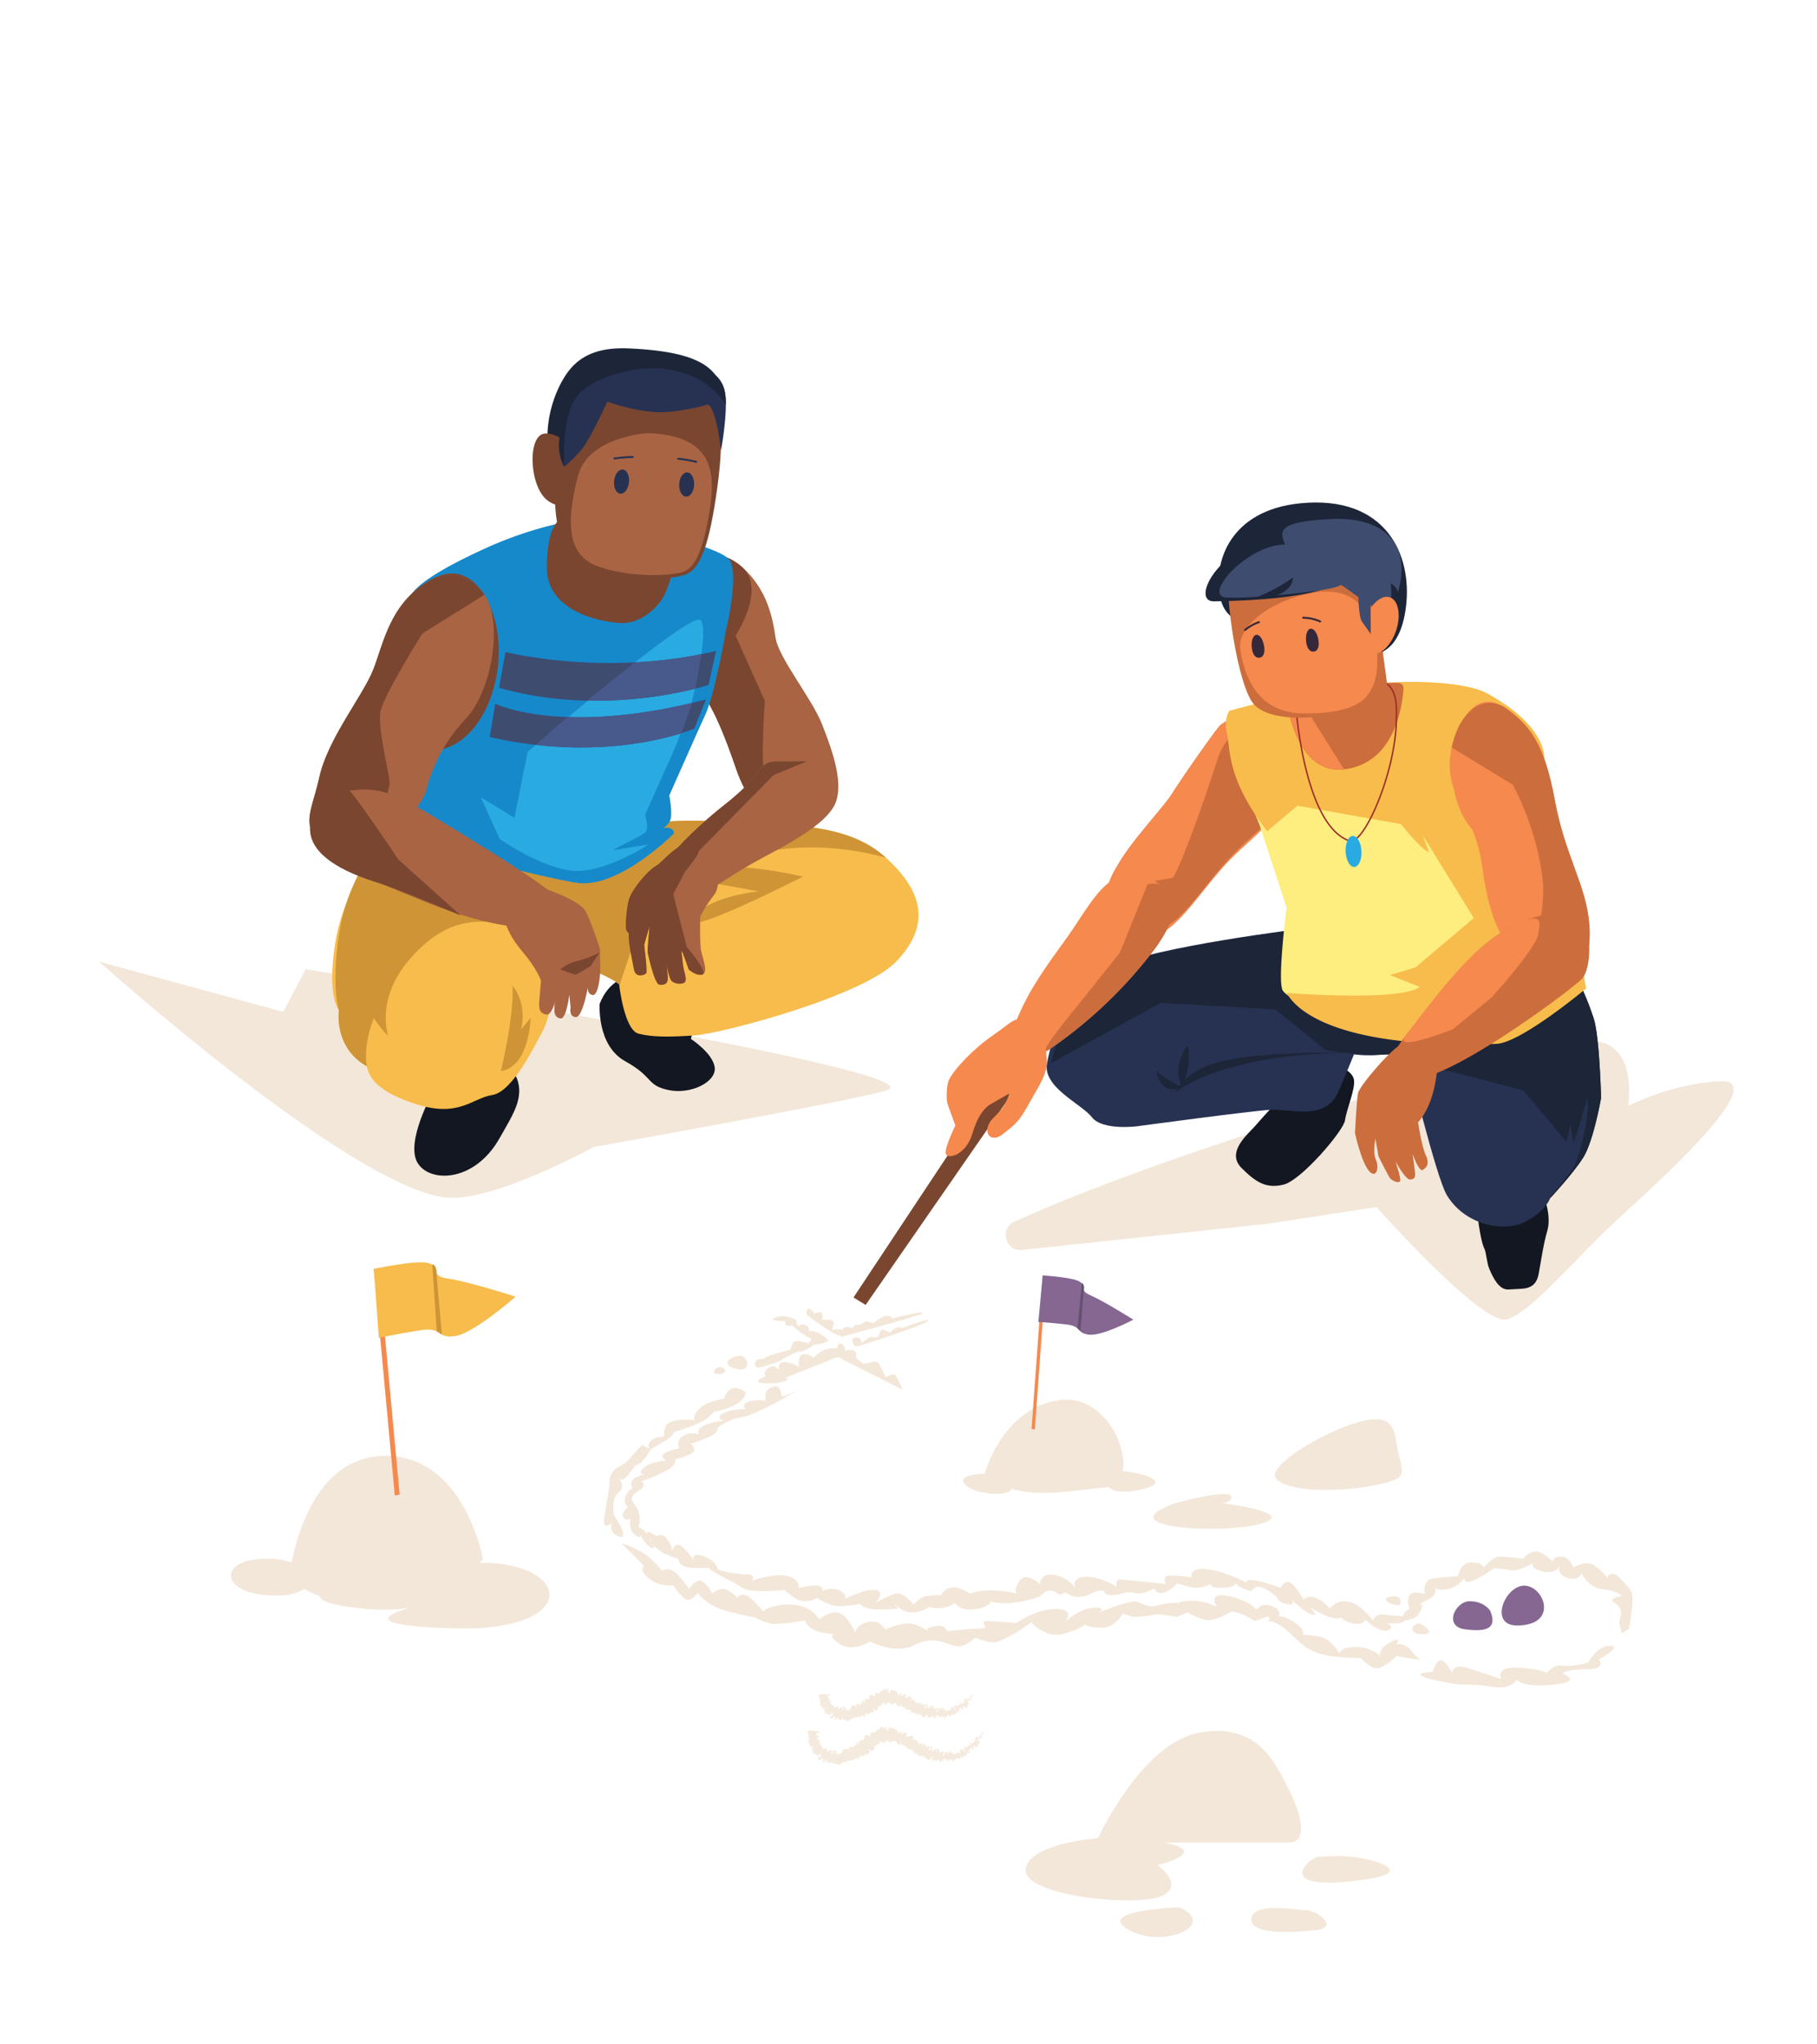 <svg xmlns="http://www.w3.org/2000/svg" width="960" height="1080" fill="none" viewBox="0 0 960 1080">
  <path fill="#F3E7D9" d="M235.11 632.6C184.35 626.36 52.34 508 52.34 508l97.32 26.56L161.53 512s337.45 54 307 64c-15.63 5.12-155.08 30-155.08 30s-53.63 29.63-78.34 26.6zM540.07 660.33c-8.89.95-12.22-11.31-4.07-15 97.52-44 283.55-95.47 304-95.47 26.11 0 20.17 34.42 20.17 34.42s22.55-11.87 48.66-13.06c26.11-1.19-26.11 47.47-51 70s-48.7 52.26-61.75 55.78c-13.05 3.52-68.84-59.34-68.84-59.34l-57 8.77-130.17 13.9zM255.26 823.801s-10.13-56.39-53.32-54.66c-43.19 1.73-49.28 65.07-49.28 65.07s45.9 38.17 102.6-10.41zM673.76 780.64c-3.49-7.64 30.71-27.08 48-30.34 17.29-3.26 14.52 8.51 17.7 20 1.37 5 2.27 9.22-1.57 11-12.54 5.89-56.11 9.64-64.13-.66zM520.23 778.58s9.18-34.61 39.35-38.94c30.17-4.33 44.61 44.71 24.93 46.15-19.68 1.44-47.23 8.65-64.28-7.21z"/>
  <path fill="#F3E7D9" d="M592 777.141c-7.85 0-13.46 14.42 9 10.09s-1.11-10.09-9-10.09zM579 973.39s23.14-52.06 54.39-58c31.25-5.94 40.5 16.36 47.44 29.74 3.74 7.22 12.73 28.26 0 28.26H579z"/>
  <path fill="#F3E7D9" d="M588.26 970.42s-42.82 1.48-46.26 16.36c-3.44 14.88 59 20.82 71.75 14.87 12.75-5.95-2.32-16.36-2.32-16.36s43.94-10.41-23.17-14.87zM697 980.831c-4.63 0-23.14 16.36 12.73 13.38 35.87-2.98 25.46-8.92 12.73-11.89-12.73-2.97-20.8-1.49-25.46-1.49zM690.09 1009.09c-5.79 0-27.77-4.46-28.93 4.46-1.16 8.92 23.14 7.44 34.72 6 11.58-1.44 0-10.46-5.79-10.46zM623 1007.6s-45.13 1.49-26.61 11.9c18.52 10.41 47.41-2.97 26.61-11.9zM528.08 778.58s-24.68-1.44-18 5.77c6.68 7.21 38.2 7.21 18-5.77zM621.33 794s29.21-8 29.21-3.34-8.21 3-8.21 3 43.83 5 24.65 11.08S583 807.4 621.33 794zM135.11 823.8c-20.17 2.25-17.55 19.09 10.8 19.09s20.25-22.56-10.8-19.09zM187.76 832.48s-36.45 10.41-8.1 15.61c28.35 5.2 41.85 0 41.85 0s-47.25 10.41 18.9 12.15c66.15 1.74 62.1-34.7 13.5-34.7s-66.15 6.94-66.15 6.94z"/>
  <path fill="#F5EADE" d="M514.39 895.8c-.21-.15-.75-.37-.72-.17l.84.54c-.04-.11-.08-.25-.12-.37zM512.3 895.86a5.592 5.592 0 001.83 1.32c-.75-.63-.38-.47-1.29-1.17 0-.18.39-.06.71.13-.2-.16.3-.11-.22-.46-.78-.17-.9 0-.46.51a3.085 3.085 0 01-.57-.33zM502.23 902.931l.11.08s-.08-.08-.11-.08zM495 903.431a.27.27 0 00.075-.093.265.265 0 00.025-.117.269.269 0 00-.073.094.29.29 0 00-.027.116zM494 902.22l.05.07c-.05-.09-.05-.15-.05-.07zM502.23 902.93l-.29-.22c.06.29.18.19.29.22zM513.33 898.73a.728.728 0 00-.14-.25c.004.054.004.107 0 .161l.14.089zM504.65 900.77h.05l-.19-.36.14.36zM506.44 899.21c.211.335.448.653.71.95a1.547 1.547 0 01-.3-.52c-.1-.12-.24-.26-.41-.43zM510.17 897.28l-.05-.13.05.13zM503.11 901.46l-.15-.26.15.26zM432.62 899.19h.14c-.08-.04-.14-.03-.14 0zM492.17 900.76c.08-.07.05-.06 0 0zM470 892.79c.34.74-.44 1 .06 1.81-.06-.33.32-1.34-.06-1.81zM513.2 898.74a.347.347 0 01-.07.1c.06-.03.08-.06.07-.1zM470 894.601l.05.08-.05-.08zM487.55 899.37c-.052.11-.095.224-.13.34.056-.108.1-.222.13-.34zM490.49 902l-.05-.14a.21.21 0 00.05.14zM485.15 899.32c0-.08 0-.19-.1-.13v.1c.05-.09.11-.11.1.03zM483.2 898.11l-.06.17h.09l-.03-.17zM438.45 906.67c.077-.246.177-.484.3-.71-.29.52-.75.42-.3.71z"/>
  <path fill="#F5EADE" d="M512.94 898.471c.17.13.24.21.26.27.02.06 0-.07 0-.1a.973.973 0 00-.26-.17zM481.58 904.94l-.26-.31a.662.662 0 00.26.31zM457.93 905.79v.14s.07-.04 0-.14zM480.31 904.15c.082-.19.13-.393.14-.6a1.137 1.137 0 00-.15.16l.01.44z"/>
  <path fill="#F5EADE" d="M434.87 905.15c.32.42 1-.54 1.51-.88.63.18-.41.74-.67 1.28.49.08 1.39-.47 1.54-.26-.1.15-.11.24-.31.37.85-.41.95.68 1.93 0a1.497 1.497 0 01-.12.26c.238-.452.509-.886.81-1.3.16.09.64-.39.31.26-.08-.08-.24.16-.41.32l.33-.16c-.4 1-.42.16-.84.79.54 0 1.36-.6 1.47-.2-.42.93-.79 0-.87 1l-.23-.57c-.5 1.56-.22-.25-.8 1.4.5.61 1-.07 1.45.51.37-.44.31-.78.67-1.23 1.18-.61-.26 2.64.88 1.61.4-.58.82-1.79 1.06-1l-.47 1c.6.3.76-1.51 1.18-.63-.2.42-.54.28-.49.43.21 1 .44-.58.73-.52l-.13 1a3.458 3.458 0 001.09-.34c.334-.196.69-.354 1.06-.47-.12.296-.141.622-.06.93a1.576 1.576 0 011.37 0c.48.187.936.428 1.36.72l.26-.9c.07 0 .17.39.1.57.35.31 0-.56.1-.92.17-.07.28.5.19.77.53-.76 1.36-1.82 2.12-1l-.07.27c.55.28.14-1.85.72-1.16v.18c.501-.008.996-.11 1.46-.3a1.466 1.466 0 011.53.3c-.34-1.23 1.16.15.49-1.51.86.57.85.92 1.84 1.1.23 0-.21-1.12-.09-1.41l.44.81-.16-1 .7.88.09-.32c-.11 0-.38-.27-.5-.51.11-.54 1.1.12 1.36.52l.32-1.12c.122.238.174.505.15.77-.11-1.05.59.78.49-.18a2.741 2.741 0 01-.36-.64.603.603 0 00.843-.015.618.618 0 00.157-.265l.3.57c.59-.2.91-1 1.43-1.32-.36-.11-.93-1.06-.83-1.25l.61.76c-.24-.57-.37-.19-.58-.94.26 0 .75.83.82 1.17l.05-.45c.148.232.282.472.4.72-.24-.57 1 .53.51-.43l.17.23c.5-.31.56-.76.93-1-.44-.73-.18-.66-.41-1.32.44.06 1.11.41 1.41.19.05-.5-.26-.67-.38-1.17.38.67.7.42.76 1 .374-.308.637-.729.75-1.2-.17-.27-.3-.36-.36-.62s.36.2.48.55v.12c0-.33.22-.4.43-.35.263.113.504.272.71.47.49.39.85.71.91-.1v.08c.11-.3.22-.6.35-.9.26.09 0 .59.21 1 .15-.67.39-.69.6-.6.21.09.42.23.62-.21.25 1.14.51 1 .83.92.32-.08.67-.34.82.39v-.53c.16-.52.11.31.18.43 0-.41-.08-.48 0-.77a1.324 1.324 0 011.5.47c.43.5.77 1 1.16 1.48.28.27 1.24-2.48 1.23-1.11l-.53.85c1.25-.75 1.51.77 2.77.33-.16.18-.31.43-.38.39-.2.71.59.37.9-.12.09.13-.25.47-.32.78-.07.31.9-.53.62.14a.434.434 0 01-.23.19c.29-.23.46.39.8-.38.09.53.79.06.78.64.66-.69.3.71 1.05-.37-.75 1.14 0 1.29.54.88-.28.3 0 .47-.42.9.25.14.6.06.92-.56-.38 1.66 1.58-.59.79 1.36a11.911 11.911 0 012.92-.19c-.62 1.21-.83-.28-1.45 1 .94-.12 1.84-1 2.39-.4.1.25-.34.49-.49.67.91-.18 1.37.7 2.28.24a.74.74 0 01-.26.3c.14 0 .24.29.42-.3l-.18.12c.09-.92 1.09-1.6 1.23-2.05-.74 1.63.5.61-.48 2.65.211-.197.354-.456.41-.74.09.15.07.39-.19.8.58-.19.57-.87 1-.75a5.205 5.205 0 01-.32.71c.37-.51.71-1 1-.69-.06.17-.07.41-.18.38.66.08 1.34-1.34 1.91-.67-.38 1.25.17.46.07 1.57l.42-.27-.09-.57c.32.08.67-.74.92-.35l-.28.45.62-.18-.31-.45c.36-.56.07-1.41.45-1.08-.09.11.29 0 .43.7.17-.35.32-.72.54-.43.06.36-.06 1.24 0 1.48.16-.91.76-.28.92-1.29a3.804 3.804 0 000 1l.1-.77c.157.243.221.534.18.82.45.12-.21-1.41.34-.83 0 .07 0 .18-.09.3.56.28 1-.51 1.48-.24.29 1.09-.39.35-.11 1.26.73-.33 1.26-1.57 2-1.45l-.15-.09c-.28-1.57.67.63.83-.19-.009.238.025.475.1.7.53.09.86-.61 1.32-1.36l.06.42c.38.24.75-.08 1.11 0-.08-.4.1-.41-.24-.91.9.9 1.18.37 1.38-.14.2-.51.35-1 1.19-.44-.08.06 0 .44.06.39l.38-.7c-.42-.55-.31-.3-.72-.68-.15-.39-.17-.76 0-.84 0 .54.62.92.95 1.16-.14-.16-.23-.38-.36-.55 1 .82-.75-1.17.11-.75l.19.31c0-.26-.13-.74.07-.77.55.58.09.41.47.94.2-.21-.52-1.52.16-1 .06.24-.07.34 0 .59.79.57.68.36.93.35h.65l-.26-.12c-1.12-1.8.27-.77-.34-2.07.58 1.23.46.59 1.07 1.27.26.1.59.18.73.4-.34-.68.7.14.15-.85.22.19.19-.16.68.39 0-.38-.41-.3-.66-.57-.44-1 1.64 0 1-1.38-.08-.78-.81-1.46-.93-2.13.337.151.612.412.78.74.51 0 .57-.18.44-.57.199.183.439.317.7.39.06-.22-.8-.72-.3-.7.309.256.6.534.87.83-.09-.37-.41-.87-.5-1.22.47.22.57.54.8.8a1.512 1.512 0 00-.64-1.37h-.34c0-.1.62.31.71.45.41.55-.42.16-.68 0l-.07-.25c-1.54-.75-.14.72-.42 1l-1-.82.66.88c-.31-.13-.91-.49-1-.73-.64-.17.24.43-.44.19a.348.348 0 01-.17-.13l.16.4c-.18-.19-.72-.5-.5-.5-.8-.11.35 1.1-.49.63v-.08c0 .7.68.61 1.23 1.65-.64-.41-1.28-.82-1.91-1.24l.66.64c-.06 0-.2.06-.45-.2.32.58.32.24.67.73-.81-.36-.26.85-1.35-.11.42.56.57.17.71.73-1.18-1-.06.45-.76.11-.51-.64 0-.49-.72-.84.83 1.1-.56.11-.53.44.73.82 0 .65-.08 1.14-.22-.3-.89 0-1.38-.18l-.1-.15c.6.92.19.94.11 1.27a2.933 2.933 0 01-.52-1.11l-.18.13c.131.209.181.458.14.7l-.4-.72c-.2.2 0 1.16-.6.85.34.69 1.35 1.7 1.19 2.37a3.67 3.67 0 01-.55-1.17c0 .06 0 .36-.11.24l-.18-.69c-.31-.19.19.55 0 .57-.28-.53-.29-.32-.49-.75 0-.07.22.16.16-.07a1.383 1.383 0 01-.78-.61c.17.29.36.71.29.83-.24.18-.4-.59-.68-.78.12.4-.23.08.13.88-.08 0-.27-.34-.39-.54 0 .41-.61.36-.1 1.17h.06a.085.085 0 010 .05c-.08.5-.38.51-.7.42-.32-.09-.65-.27-.85 0l-.08-.29c-.2.41-.59.4-.67 1.06-.09 0-.33-.49-.36-.85-.18.26-.15.59-.57.17.13-.55-.16-.44.16-.41-.34-.21-.46-.67-.65.19 0-.77-.34-.91-.45-.66l.27.5a.35.35 0 01-.43 0v-1c-.35-.6-.53-.07-.76.36-.23.43-.45.75-.69-.25-.14.7.33.47.21 1.29-.29-.11-.57-1.53-.65-1.55-.34-.57-.37 1.44-.76 1 0 .36.05 1.31-.3 1.63-.3-.14-.25-1.5-.06-1.78.07 0 .1.09.09.21a.654.654 0 00.13-.67l-.05.36c-.12-.37-.49-.35-.35-.93a.604.604 0 000 .77c-.3-.52-.54-.06-.85-.46v.62c-.47-.52-.33.63-.73.73-.11-.57.29-1.27-.14-.87a1.75 1.75 0 01.26-1.21c-.44.64-.48-.55-.6-.71l.21-.25c-.13.15-.2.12-.27.1l-.08.72c-.06-.15-.14-.17-.07-.46a9.799 9.799 0 01-.55 1.74c0-.38-.5.28-.3-.65.32.41.21-.92.57-1-.09.1-.16.07-.22-.07a.545.545 0 01.1-.23c-.12-.91-.45 1-.84.86.21-.49.22-1 .12-.91.15.06-.19.87-.46 1.21-.12-.48-.37.19-.5.1l.1.24c-.23.48-.34.37-.58.46.12-.39.26-.21.26-.4-.54.8-.12-1.06-.62-.58 0-.39.37-.94.36-1.21-.57.5 0-.81-.56-.42a1.58 1.58 0 01-.198.605 1.586 1.586 0 01-.422.475l.72-.23-.76.8c.16.08.53-.26.57-.11-.264.225-.43.545-.46.89.21-1.08-.71.37-.68-.41l.76-1.6c0-.86-1.05.49-1.34-.16v.36c-.39.59-.35-.08-.65.09.198-.345.34-.72.42-1.11-.2.4-.33-.24-1 .77l.17-.81c-.23-.5-1.31 1.2-1.6.79.45-.48.49-.94 1-1.19-.13-.07-.19-.24-.4.11.12-.36-.77.46-.6-.09-.19.18-.53.7-.66.57.045-.088.099-.171.16-.25-.15.25-.44.2-.66.83.58-1.81-1.2-.59-.72-2.16a3.658 3.658 0 01-1.15-.2c.11-.14.16-.25.18-.17-.09-.7-1.11 1.32-1.21.53.27-1 .48-.31.54-.7.94-1.71-.66-.08-.4-1.23l.13-.06c.09-.71-.93.32-1.24 0 .057-.08.104-.168.14-.26a2.785 2.785 0 01-1.86.86c.44-.63.34-.28.6-1-.22 0-.49 1.14-.9 1.18a5.61 5.61 0 01.27-1.65l.35.11c.27-1.06-.46-.16-.56-.4l.2-.42c-.6-.08-1 1-1.55.73l-.07.35c-.67 1 0-.71-.62 0l.27-1.16c-.454.385-.946.72-1.47 1a5.004 5.004 0 011.42-1.51.81.81 0 00-1 .4c.11-.09.3-.34.34-.14-.51.83-.93 1.17-1.33 1.09.53-2.24-1-.76-1.08-2.58a.995.995 0 01-1.26.08 2.185 2.185 0 00-1.36-.41c.38 1.77-.29.07-.16 1.9-.2.13-.28.1-.31 0a31.933 31.933 0 00-.72-1.05c-.21-.52.17-.42.12-.83-.52-.11-.28-.76-.68-1.22.14.65-.08.94-.4.75.17.26.34.5.51.78-.55 1.06-.83-1.43-1.4-.35l.13-.61c-.32.39-1.43.25-1.37 1.8-.12-.18-.34-.64-.22-.82-.45 0-.82.54-1.14 1-.32.46-.6.81-1.08.51l-.12-.43c-.1.18.08.87-.28.54-.07-.18-.13-.44-.2-.43 0 .17-.05.88-.34.74l-.06-.53c-1-.15-.57 1.64-.93 2.22a2.007 2.007 0 00-1.77-1.23l-.08-.17c-.88.34-.67 1.73-1 2.58-1.19-.93-1.66.4-2.67.11.278.288.46.655.52 1.05-.29-.13.12 1-.53 0h.06c-.75-.92-.85-.49-1.08-.38l.81 1.36c-.9-.8-1.15-.38-1.36 0-.21.38-.4.81-1 0 .06.42-.11.49-.07.91l-.37-.77a1.06 1.06 0 00-1 .35l-.15-.59c-.25 0 .62 2.38.37 2.53l-.52-1.16c-.47.22-1.21-.74-1.36.49a1.79 1.79 0 01-.06-.61c-.22 0-1-.62-.55 1-.23-1.11-.49 0-.7.5l-.08-.83c-.06 1.09 0 1.38-.33 1.73-.09-.09-.14-.65 0-.46-.3-.39-.12.81-.49.39l.07-.54c-.27 0-.22.24-.33.87-.16.34-.55-.19-.61-.94 0 .46-.15 1.09-.32.88a1.157 1.157 0 01.06-.55c-.44-.53-.68.94-1 .12a1.992 1.992 0 000-.5c.33 0 .61.1.58.16a5.994 5.994 0 010-2c-.18.56-.61 1.8-.86 1.42v-.35c-.05-.08-.11 0-.17.12-.07-.13-.11-.23-.18-.24 0-.63-.24-.36-.35-.43-.11.84-.26.67-.21 1.39 0-.07 0-.1.13-.11a.138.138 0 00.07-.08v.07h.34c-.15.42-.33.78-.41.28-.14.52-.3 1.06-.39 1.3a18.81 18.81 0 01-.12-2.6c-.49.42-.86.1-1.64 1.5-.18.15 0-.47.08-.72s.18-.08.29-.28c-.35.31-.66 0-1.17.91 0-.6.58-.85.16-.87l.19-.28c.11-1-.46-.39-1.07-.08-.61.31-1.36.57-.88-.59a1.178 1.178 0 01-.2.36.885.885 0 00-.61-.63 6.533 6.533 0 00-.62-.48 1.147 1.147 0 01-.51-.6.995.995 0 01.2-1c.17-.39-.48-.11-1.06-.07l.81-.41c-.36 0-.71.07-1.07.09-.36.02 0-.47.39-.79.39-.32.72-.62-.05-.71l-.57.22c.05-.22-.49-.58.2-.67-.12 0-.64 0-.34-.09l.46-.09c-.3-.11-.58-.24-.88-.37.29-.43 1.87-.2 1.91-.69a4.531 4.531 0 00-1.72-.34c-.221.16-.488.241-.76.23l-.26-.2c-.7 0-1.4-.08-2.06-.06a2.793 2.793 0 00-1.72.61c.3.16.6.29.89.42l-.65.22-.09-.41c-.61.29 0 .4.37.51-.26.039-.506.138-.72.29.47.1.93.19 1.39.26-.53.15-1.1 0-1.35.33.64.1 1.17-.4 1.63-.13-.58.31-1.1.36-.52.5a1.115 1.115 0 01-.76 0c.48.15.3.58 1.06.52-.7.41.4.68-.88 1 .43-.018.857.075 1.24.27-1.64.14.18.79-1.44 1.3 1.42-.24 1.05.8 2 .93-.11 0-.34.08-.3 0 0 .33-.29.61-.42.92 1.05-.54 1.52-.27 2.25-.47-.77.93-1.28.56-2.14 1.24.79-.52 1.16 0 1.75-.51a3.556 3.556 0 01-.83 1.09c1.21-.84.38.07 1.23-.3-.3.79-1 1-.35 1a.751.751 0 01-.5.43 1.139 1.139 0 01-.34.16zm10.7 2.45h-.2.2zm.79 0a.884.884 0 00-.34 0c0-.29 0-.59.11-.57-.05.17.12.35.23.6v-.03zm-.94-5.9c.1-.12.11 0 .1.22a.573.573 0 00-.16.09v.1c.01-.11.03-.27.06-.38v-.03z"/>
  <path fill="#F5EADE" d="M445.13 902.8v.25l.07-.26-.07.01zM502.36 903a.26.26 0 01.07.1l-.07-.1zM457.38 906.581l-.11-.19.03.2.08-.01zM507.09 903.75a.595.595 0 00.17.15 1.52 1.52 0 00-.17-.15zM508.64 902.83l.39.07a.998.998 0 00-.39-.07zM510 902.211c-.09-.12-.16-.2-.23-.28l.23.28zM488.72 907.38h-.07c-.07 0-.07.09.07 0zM495.57 906.66c-.06.137-.134.268-.22.39.11.07.2.09.22-.39zM495.05 907c.11.17.21.14.3 0-.09 0-.2-.11-.3 0zM514.08 897.71l.07-.05a.344.344 0 01-.11-.07l.04.12zM513.89 897.23l.1.24c.01-.05.09-.09-.1-.24zM512.72 899.05l.24.19a2.441 2.441 0 00-.24-.19zM512.46 899.55c.13-.06.72.12.68-.15l-.18-.16c.31.35-.84-.1-.5.31zM508.18 898.761l.45-.12c-.29-.17-.67-.4-.61-.58-1.02-.3.61.41.16.7zM507 899.27c.05-.25-.32-.34-.44-.48.1.3.13.38.44.48zM499.6 903.16l-.13-.76c-.13.13.05.29.13.76zM498.4 907.35l.24.47.01-.71-.25.24zM496.98 901.961l.06-.11-.23.29.17-.18zM483.94 897.7l-.45.83c.19-.08.77-.97.45-.83zM476.92 895.1c.08-.47 0-.85-.31-.44.15.11.19.52.31.44zM455.17 899.1l-.06-.34-.06.35.12-.01zM520.25 915.181c-.23-.14-.79-.32-.75-.09l.88.48c-.05-.12-.09-.26-.13-.39zM518.1 915.56a4.575 4.575 0 001.91 1.2c-.78-.58-.4-.47-1.35-1.12 0-.19.41-.13.73 0-.21-.15.31-.16-.24-.48-.79-.08-.92.13-.45.65a1.75 1.75 0 01-.6-.25zM507.05 925.44l.14.07a.235.235 0 00-.14-.07zM498.46 926.45c.07 0 .11-.12.12-.21-.07.07-.12.12-.12.21zM497.16 925.201c.018.03.042.057.07.08-.02-.09-.04-.15-.07-.08zM507.05 925.44l-.34-.18c.12.3.21.17.34.18zM519.22 918.641a.564.564 0 00-.15-.25c.004.056.004.113 0 .17l.15.08zM509.84 922.72l.05-.05a2.825 2.825 0 00-.21-.34l.16.39zM511.84 920.61c-.07 0 .54.61.79.88-.23-.27-.32-.41-.33-.5a4.526 4.526 0 00-.46-.38zM515.88 917.601v-.13a.94.94 0 010 .13zM508.07 923.76a2.594 2.594 0 00-.18-.25c.051.089.111.173.18.25zM430.33 914.521l.05.049h.47l-.52-.049zM495 923.59c.1-.05.06-.05 0 0zM468.89 912.76c.42.73-.51 1 .11 1.8-.09-.32.4-1.34-.11-1.8zM519.08 918.67a.255.255 0 01-.06.13c.06-.04.08-.08.06-.13zM469 914.561l.06.07-.06-.07zM489.51 921.471a2.078 2.078 0 00-.14.35c.058-.112.105-.229.14-.35zM493 924.69l-.06-.15a.211.211 0 00.06.15zM486.74 921c0-.09 0-.2-.11-.16a.211.211 0 000 .1c.06-.05.13-.07.11.06zM484.49 919.41l-.06.17h.1l-.04-.17zM432 928.25c.109-.235.24-.459.39-.67-.39.48-.95.27-.39.67z"/>
  <path fill="#F5EADE" d="M518.81 918.42c.18.11.26.19.27.25a.338.338 0 000-.11.809.809 0 00-.27-.14zM482.8 926.38l-.3-.359a.865.865 0 00.3.359zM454.85 928.08v.14c.01 0 .03-.05 0-.14zM481.35 925.341a1.77 1.77 0 00.14-.62l-.17.15.03.47z"/>
  <path fill="#F5EADE" d="M428.37 925.82c.29.51 1.06-.36 1.65-.61.6.36-.51.71-.85 1.23.46.2 1.51-.19 1.66.07-.13.13-.14.22-.37.31 1-.25.87 1 2.05.51a1.136 1.136 0 01-.14.25 9.05 9.05 0 011-1.16c.18.13.76-.27.34.33-.08-.1-.28.11-.48.24l.38-.09c-.52.93-.48.06-1 .63.6.08 1.52-.24 1.62.19-.56.89-.86-.27-1 .77l-.2-.68c-.69 1.53-.21-.33-1 1.27.46.8 1 .19 1.56.87.46-.38.41-.73.86-1.12.72-.15.56.5.44 1.13-.12.63-.22 1.2.46.75.5-.53 1.07-1.68 1.31-.85l-.61 1c.69.4 1-1.38 1.44-.37-.27.38-.67.14-.61.32.2 1 .55-.47.9-.39l-.21 1a19.844 19.844 0 002.63-.56c-.08.3-.27.61-.11.93a2.246 2.246 0 011.65.07c.285.109.562.235.83.38l.8.4.34-.9c.09 0 .19.39.1.56.41.31 0-.56.15-.91.21-.08.33.49.2.76.334-.428.744-.79 1.21-1.07a1.004 1.004 0 011.35.06l-.09.28c.64.24.23-1.88.9-1.17l-.06.17c1.25 0 2.21-1.08 3.52-.25-.36-1.23 1.33 0 .63-1.59 1 .48.94.85 2.07.9.27-.05-.21-1.14 0-1.45l.48.79c0-.34-.1-.69-.16-1l.77.82.11-.36c-.12 0-.42-.22-.55-.45.14-.59 1.25 0 1.53.34.156-.402.289-.813.4-1.23.135.244.191.524.16.8-.1-1.09.64.73.55-.27-.18-.13-.29-.47-.39-.62a.805.805 0 00.701.055.824.824 0 00.479-.515l.32.56c.68-.31 1.05-1.19 1.67-1.66-.4-.06-1-1-.91-1.19l.67.71c-.26-.57-.42-.14-.63-.91.3-.09.83.75.9 1.11l.07-.49c.156.226.3.459.43.7-.25-.57 1.08.4.6-.56l.19.22c.61-.45.66-.9 1.11-1.3-.48-.69-.19-.69-.44-1.34.52 0 1.28.26 1.65-.08.07-.55-.3-.66-.43-1.17.43.64.81.33.88.93.435-.365.748-.853.9-1.4-.21-.25-.36-.33-.44-.58-.08-.25.43.15.58.49v.09c.12-.68.8-.43 1.37-.09.57.34 1 .65 1.1-.22v.09c.105-.342.236-.676.39-1 .31.07 0 .59.28 1 .17-.69.46-.7.71-.66.25.04.5.21.74-.24.31 1.11.63 1.05 1 .88.37-.17.8-.33 1 .4v-.53c.19-.51.14.31.23.44 0-.41-.11-.48 0-.77a1.198 1.198 0 011 0c.315.127.605.306.86.53.26.27.5.57.73.85l.34.39c.109.143.226.28.35.41.35.32 1.4-2.39 1.43-1l-.6.81c1.45-.6 1.8 1 3.25.79-.18.16-.35.4-.43.34-.21.72.68.49 1 0 .11.16-.27.47-.35.77-.05.49 1-.4.71.26 0 .11-.18.15-.25.17.33-.19.54.49.9-.27.12.57.91.2.91.8.73-.61.36.81 1.19-.21-.84 1.08 0 1.36.62 1-.31.28 0 .5-.46.89.29.19.69.16 1-.45-.42 1.7 1.79-.36.92 1.56a15.267 15.267 0 013.32.25c-.69 1.16-1-.42-1.65.83 1.07 0 2.09-.77 2.74-.08.12.27-.38.46-.56.63.465.003.919.138 1.31.39a1.689 1.689 0 001.34.14.65.65 0 01-.3.27c.16 0 .28.33.49-.25l-.21.1c.1-.92 1.25-1.51 1.43-1.94-.86 1.57.58.68-.56 2.64.246-.165.419-.42.48-.71.11.16.09.4-.22.8.68-.15.67-.84 1.17-.68-.08.29-.22.37-.37.69.43-.48.83-1 1.19-.6-.07.17-.08.41-.21.36.78.15 1.58-1.25 2.26-.55-.44 1.24.21.47.1 1.59l.5-.26-.11-.57c.39.11.81-.73 1.1-.33l-.33.44.74-.17-.37-.44c.42-.56.07-1.42.53-1.08-.1.11.35 0 .52.7.2-.35.39-.71.65-.42.07.36-.06 1.23 0 1.48.19-.92.92-.31 1.11-1.31a3.024 3.024 0 000 .94l.12-.77c.19.23.22.35.22.82.55.1-.26-1.41.41-.84-.05.07 0 .18-.11.3.67.29 1.16-.55 1.77-.32.36 1.08-.46.37-.12 1.27.45-.26.849-.599 1.18-1 .292-.352.699-.59 1.15-.67l-.18-.07c-.35-1.56.8.56 1-.29-.007.24.038.479.13.7.63.06 1-.73 1.52-1.57l.08.42c.45.19.88-.19 1.3-.18-.1-.41.11-.44-.28-.91 1 .75 1.35.17 1.57-.4.22-.57.36-1.17 1.33-.7-.09.08 0 .46.07.4l.43-.81c-.49-.5-.35-.26-.82-.58-.18-.38-.21-.76-.06-.88 0 .57.71.86 1.09 1-.16-.14-.27-.36-.42-.51 1.13.67-.85-1.1.1-.85l.22.29c0-.28-.16-.76.07-.84.62.52.1.43.54.92.21-.26-.6-1.52.17-1.15.06.25-.08.39 0 .64.89.45.76.25 1 .19l.6.07-.28-.07c-1.26-1.72.28-.88-.39-2.18.64 1.23.51.56 1.17 1.17.29.06.65.07.81.29-.4-.68.73 0 .12-1 .25.17.2-.2.75.29 0-.42-.46-.24-.73-.49-.47-1 1.74-.3 1-1.72-.09-.84-.9-1.48-1-2.21.5.07.83.68.83.68.53 0 .61-.3.45-.73.217.17.477.277.75.31 0-.26-.86-.66-.33-.73.33.232.638.493.92.78-.1-.4-.44-.9-.54-1.29.49.16.61.52.85.77a1.572 1.572 0 00-.7-1.45l-.35.06c0-.12.65.25.75.39.43.55-.44.26-.71.14l-.07-.28c-1.62-.57-.14.86-.44 1.2l-1-.75.71.87c-.33-.08-1-.37-1-.64-.67 0 .25.44-.46.31a.275.275 0 01-.19-.12l.18.43c-.2-.18-.78-.42-.54-.47-.86 0 .39 1.18-.52.82v-.07c0 .79.74.55 1.33 1.59-.7-.32-1.38-.65-2.06-1l.71.58c-.07 0-.2.11-.49-.12.36.58.35.19.75.67-.88-.22-.29 1-1.48.16.47.53.62.08.78.67-1.3-.9-.06.51-.82.29-.55-.59 0-.54-.79-.76.92 1-.62.24-.59.59.8.73 0 .73-.07 1.28-.25-.27-1 .13-1.56.1l-.11-.15c.68.88.24 1 .14 1.36a2.463 2.463 0 01-.6-1.07l-.21.16a.832.832 0 01.16.72l-.45-.69c-.25.24 0 1.24-.68 1 .4.65 1.56 1.54 1.38 2.26a3.243 3.243 0 01-.64-1.13c0 .07 0 .37-.12.27l-.22-.69c-.35-.13.23.55 0 .59-.32-.5-.34-.28-.57-.69 0-.07.26.12.18-.1a1.327 1.327 0 01-.9-.5c.19.27.42.67.34.81-.29.23-.47-.54-.8-.69.14.4-.26.14.17.92-.1.06-.32-.3-.46-.5 0 .42-.72.46-.11 1.22h.07v.05c-.09.53-.46.57-.82.54-.36-.03-.78-.19-1 .1l-.1-.28c-.24.43-.7.45-.79 1.15-.1 0-.39-.45-.43-.8-.22.26-.18.6-.69.2.17-.56-.19-.43.2-.43-.41-.18-.56-.63-.78.24 0-.77-.42-.89-.54-.64l.32.49a.526.526 0 01-.51.09l-.05-1c-.41-.55-.64 0-.9.39s-.54.77-.83-.23c-.17.71.39.46.26 1.29-.36-.12-.7-1.5-.79-1.53-.42-.58-.44 1.43-.92 1 0 .35.07 1.31-.34 1.62-.36-.15-.31-1.51-.08-1.78.08 0 .11.08.1.2a.577.577 0 00.16-.66l-.07.36c-.14-.37-.58-.36-.42-.94a.535.535 0 00-.122.595c.028.066.07.126.122.175-.37-.52-.65-.06-1-.49v.62c-.56-.55-.38.62-.86.69-.15-.57.34-1.26-.18-.88-.19-.41.14-.93.3-1.2-.52.62-.58-.59-.73-.77l.25-.22a.266.266 0 01-.32.07l-.08.72c-.08-.15-.17-.18-.09-.47-.24.42-.23 1.17-.64 1.71-.05-.39-.6.23-.37-.68.39.44.24-.92.67-1-.1.094-.19.064-.27-.09a.426.426 0 01.13-.23c-.17-.93-.54 1-1 .79.24-.48.24-1 .13-.92.17.09-.21.87-.53 1.18-.15-.51-.44.16-.59.05l.11.25c-.26.47-.39.34-.68.41.15-.39.31-.19.31-.39-.62.75-.16-1.08-.74-.68 0-.4.41-.91.39-1.2-.65.44 0-.84-.66-.51-.23.68-.12.54-.71 1l.85-.13-.88.72c.19.11.61-.19.67 0-.45.43-.36.28-.53.86.22-1.1-.82.28-.8-.52l.86-1.56c0-.9-1.22.34-1.58-.38v.37c-.45.56-.41-.13-.75 0 .215-.337.371-.709.46-1.1-.23.38-.39-.31-1.1.64l.18-.82c-.28-.57-1.48 1.05-1.82.57.51-.44.55-.92 1.11-1.09-.15-.1-.22-.29-.46 0 .13-.36-.87.36-.68-.2-.22.17-.6.66-.74.5.046-.086.103-.167.17-.24-.17.24-.49.14-.73.77.62-1.82-1.38-.83-.87-2.41a4.966 4.966 0 01-1.31-.4c.13-.13.18-.24.2-.15-.12-.75-1.24 1.21-1.37.37.29-1 .55-.25.6-.66 1-1.66-.75-.19-.47-1.36h.15c.08-.73-1.06.2-1.42-.2a.834.834 0 00.16-.25 2.994 2.994 0 01-2.13.63c.49-.6.39-.24.68-1-.25 0-.55 1.12-1 1.1a4.843 4.843 0 01.29-1.66c.14.04.277.09.41.15.3-1.06-.54-.22-.66-.48l.23-.41c-.7-.16-1.19.92-1.8.55l-.06.36c-.78.92-.07-.73-.74 0l.29-1.15a8.792 8.792 0 01-1.71.87 4.852 4.852 0 011.64-1.4 1 1 0 00-1.2.31c.14-.08.35-.32.4-.11a3.041 3.041 0 01-.82.83.875.875 0 01-.74.18c.58-2.21-1.18-.86-1.34-2.64a1.42 1.42 0 01-1.52 0c-.25-.11-.51-.24-.78-.33a2.111 2.111 0 00-.86 0c.49 1.75-.34.07-.16 1.89-.24.14-.33.12-.36 0-.28-.35-.58-.69-.9-1-.26-.52.21-.43.14-.83-.63-.09-.36-.76-.85-1.17.18.64-.07 1-.46.8.22.24.42.49.63.73-.64 1.12-1-1.36-1.69-.24l.14-.62c-.37.39-1.66.45-1.56 2-.14-.18-.41-.62-.27-.81-.55.07-1 .63-1.3 1.15-.3.52-.69.91-1.25.68l-.14-.43c-.12.19.11.89-.3.6-.08-.16-.15-.42-.24-.4 0 .18 0 .92-.36.82l-.08-.54c-.56 0-.73.44-.79 1a3.818 3.818 0 01-.23 1.49 2 2 0 00-2-1l-.1-.15c-.92.48-.77 1.92-1.14 2.88a1.376 1.376 0 00-1.57 0 2.368 2.368 0 01-1.44.52c.303.254.502.61.56 1-.32-.09.11 1.05-.59.06h.07c-.82-.87-.95-.39-1.22-.23l.88 1.32c-1-.68-1.3-.25-1.56.21-.26.46-.49 1-1.19.14 0 .42-.16.53-.13 1l-.4-.75a1.661 1.661 0 00-1.22.49l-.15-.6c-.3.07.62 2.4.32 2.58l-.57-1.13c-.26.14-.64 0-1-.07s-.56 0-.68.68c0-.18-.12-.54-.05-.61-.27.08-1.16-.61-.71 1.07-.24-1.1-.59 0-.86.56l-.07-.84c-.11 1.1-.09 1.43-.46 1.73-.11-.1-.15-.66 0-.45-.35-.42-.17.8-.6.38l.1-.54c-.32-.05-.28.24-.43.87-.2.35-.65-.17-.7-.92 0 .47-.22 1.09-.41.85a1.073 1.073 0 01.09-.55c-.49-.61-.85.91-1.16.07a1.745 1.745 0 000-.5c.4.05.73.12.7.17 0-.77-.26-.92 0-2-.25.57-.81 1.79-1.09 1.42a2.027 2.027 0 010-.27v-.08c-.06-.08-.13 0-.2.1-.07-.15-.11-.26-.19-.29.08-.63-.25-.41-.38-.47-.17.82-.34.65-.32 1.37 0-.07 0-.1.16-.11.16-.01.06 0 .09-.07v.07c.13-.012.26-.012.39 0-.19.39-.4.71-.48.21-.2.51-.42 1-.54 1.28a16.354 16.354 0 010-2.6c-.54.27-1-.07-2 1.23-.22.11.07-.49.15-.73.08-.24.2 0 .34-.22-.41.23-.71-.26-1.38.63 0-.6.72-.75.22-.84l.25-.25c.05-.46-.05-.61-.27-.63a3.956 3.956 0 00-1 .24c-.75.25-1.49.18-1-.92a.855.855 0 01-.22.34 1.853 1.853 0 00-.32-1c-.17-.27-.47-.46-.67-.73a2.51 2.51 0 01-.51-.86 1.534 1.534 0 01.24-1.14c.18-.43-.49-.25-1.07-.32l.84-.33-1.11-.09c-.45-.18 0-.57.44-.92.44-.35.73-.66 0-.89l-.58.19c.07-.27-.48-.77.22-.81-.11 0-.64 0-.34-.15l.47-.06-.86-.55c.3-.51 1.87-.07 1.93-.72a3.513 3.513 0 00-1.71-.56c0 .08-.29.25-.77.26l-.24-.25c-1.39-.08-2.84-.41-3.8.46.28.19.58.35.87.51l-.67.2-.06-.45c-.63.29-.05.43.34.59a1.615 1.615 0 00-.73.27c.46.14.92.28 1.38.4-.54.12-1.1-.13-1.37.25.64.18 1.2-.35 1.64 0-.61.31-1.12.31-.55.53a1 1 0 01-.76 0c.47.21.29.67 1 .69-.75.38.36.81-.94 1 .33 0 1.11.25 1.21.46-1.65-.06.14.89-1.52 1.23.73 0 1 .22 1.13.52.13.3.32.65.79.79h-.3c0 .35-.36.6-.53.92 1.1-.4 1.56 0 2.34-.1-.85.86-1.36.37-2.29.93.86-.41 1.19.28 1.83-.21a3.102 3.102 0 01-1 1c1.32-.65.36.16 1.3-.06-.38.77-1.12.82-.45 1-.17.68-.88.5-.88.5zm11.83 4.74h-.24.24zm.94.06a1.232 1.232 0 00-.4-.06c0-.29.06-.59.15-.57-.07.19.11.37.25.63zm-.86-6c.12-.1.12.07.1.25a.427.427 0 00-.18.06v.1c.01-.15.05-.29.08-.4v-.01z"/>
  <path fill="#F5EADE" d="M439.88 925.67s0 .05-.05.05a.955.955 0 000 .2l.09-.25h-.04zM507.21 925.521l.08.089-.08-.089zM454.2 928.99l-.11-.19.02.2.09-.01zM512.63 925.4a.79.79 0 00.19.13 1.302 1.302 0 00-.19-.13zM514.32 924.09h.42a1.345 1.345 0 00-.42 0zM515.74 923.151l-.26-.26.26.26zM491 930h-.08c-.21.05-.09 0 .08 0zM499.13 929.7a1.673 1.673 0 01-.26.38c.13.07.24.1.26-.38zM498.51 930.051c.13.17.25.14.36 0-.11-.05-.24-.12-.36 0zM520 917.36l.07-.05-.12-.07.05.12zM519.93 917.24v-.12s-.08.07 0 .12zM519.77 916.86l.11.26c.03-.06.12-.12-.11-.26zM518.6 919.11l.25.18a1.241 1.241 0 00-.25-.18zM518.33 919.72c.14-.1.77 0 .72-.29l-.2-.14c.34.32-.85.04-.52.43zM513.76 919.71l.49-.23c-.32-.13-.73-.3-.67-.52-1.14-.11.67.34.18.75zM512.46 920.56c0-.29-.36-.31-.49-.44.12.31.15.39.49.44zM504 926l-.17-.75c-.2.18.02.33.17.75zM502.54 930.341l.29.44v-.72c-.089.1-.186.194-.29.28zM500.8 924.98l.06-.11-.27.29.21-.18zM485.33 919.1l-.5.8c.22-.05.86-.9.5-.8zM477.24 915.34c.09-.48-.05-.86-.38-.48.14.14.24.54.38.48zM451.94 921.42l-.06-.35-.08.39.14-.04z"/>
  <path fill="#F3E7D9" d="M416.3 698s2-3.28 4.22.4c2.22 3.68.87 3 .87 3a3.121 3.121 0 014.1-1.36c2.92 1.12 1.55 3.26 1.55 3.26a7.754 7.754 0 015.18.76c2.94 1.42 9.58 6.23.69 4.56C424.44 707 416.3 698 416.3 698z"/>
  <path fill="#F3E7D9" d="M435.62 707s2.17 2.17-1.45 2.79c-1.43.29-2.876.497-4.33.62 0 0-4.21 3.56-7.1 3.56-2.89 0-10.84 5.03-10.84 5.03a18.012 18.012 0 01-3.85 1.4c-1.69.31-7.23 3.09-8.67 1.55-1.44-1.54.24-4 2.16-4h1.93s1.2-1.39 5.54-2.63 8.67-2.32 8.67-2.32.72-4.64 3.13-4.64a25.77 25.77 0 016.38 1.39s2.65-4.64 5.54-4c2.89.64 2.89 1.25 2.89 1.25zM426.23 694.58s-.73-3.71 1.44-3.09a3.42 3.42 0 012.41 2.78s3.85-2.47 4.34 0c.49 2.47-.25 3.1-.25 3.1s6.75-1.24 6.27 1.86c-.48 3.1-1.21 3.4-1.21 3.4s7.47-1.24 7.71.93c.24 2.17-1.93 3.4-7.23.31-5.3-3.09-13.48-9.29-13.48-9.29z"/>
  <path fill="#F3E7D9" d="M444.29 706.34s-.48-5.88 3.85-5.26c4.33.62 1.69 2.48 1.69 2.48s.48-4 3.37-3.72c2.89.28 2.89-2.47 5.78-1.54 2.89.93 2.65.62 2.65.62s4.33-4 7.46-3.72c3.13.28 1.69 1.55 1.69 1.55s14.57-4 16.86-3.25c2.29.75-42.64 12.5-43.35 12.84zM451.75 711.3s-3.37-4.34.24-4.65a2.642 2.642 0 013.14 3.1s3.61-3.72 5.53-3.41a8.766 8.766 0 003.5-.15s.6-4.49 3-3.56c1.107.405 2.192.869 3.25 1.39a6.837 6.837 0 013.73-2.78c2.41-.62 1.44.62 1.44.62s11-3.87 13.85-4.49c2.85-.62.48 1.24-6.14 3.71-4.97 1.86-29.61 10.53-31.54 10.22z"/>
  <path fill="#856792" d="M805.35 837.67c-10.35 0-19 21.35-3.5 21.06 21.97-.41 13.85-21.06 3.5-21.06zM787.31 850.9s-3.09-5-10.8-5c-7.71 0-14.06 13.49-2.31 14.87 8.48 1.03 17.73 1.03 13.11-9.87z"/>
  <path fill="#F5894E" d="M208.59 790L197.5 670.35l2.55-.4 11.1 119.65-2.56.4z"/>
  <path fill="#F7BC4B" d="M197.5 670.35s22.83-4.86 28.63-3.14c8.93 2.66-.4 6.65 10.52 8.23S272.4 685 272.4 685s-21.75 19.22-31.85 20.8c-10.1 1.58-6.61-4.89-18.23-3.07-16.19 2.54-22.16 4.13-22.16 4.13l-2.66-36.51z"/>
  <path fill="#CE9436" d="M228.4 668l2.34 35.21 2.73 1.77-2.84-32s.12-4.98-2.23-4.98z"/>
  <path fill="#F5894E" d="M545.01 754.94l5.91-81.16 1.73.21-5.9 81.15-1.74-.2z"/>
  <path fill="#856792" d="M550.92 673.78s15.63 1 19.28 3.16c5.61 3.39-1 4.33 6 7.37s22.59 12.85 22.59 12.85-16.51 8.73-23.36 7.93c-6.85-.8-3.84-4.44-11.72-5.36-11-1.28-15.11-1.32-15.11-1.32l2.32-24.63z"/>
  <path fill="#665070" d="M571.62 677.851l-2.35 23.71 1.61 1.67 1.66-21.7s.63-3.2-.92-3.68z"/>
  <path fill="#F3E7D9" d="M445 715.94s1.81-3.71-4.69-3.71-10.48 5.101-10.48 5.101a6.598 6.598 0 00-5.42-1.851c-3.25.46-2.17 6.5-2.17 6.5s-5.41-2.789-8.67-2.329c-3.26.46-1.8 4.649-1.8 4.649s-1.81-3.25-4.34-2.32c-2.53.93-4.33 2.781-2.89 5.101 0 0-9 3.249 0 3.719 9 .47 14.82-2.8 10.13-2.8"/>
  <path fill="#F3E7D9" d="M442.6 716.871s-1.2-7.43 1.45-7.12c2.65.31 2.41 4 2.41 4a5.999 5.999 0 014.57-.31c2.17.93 1 3.72 1 3.72l4 3.25 4-.62s3.13-1.24 4.34.62c1.21 1.86 3.61 7.27 3.61 7.27s4.09-2.78 5.3-.93c1.21 1.85 3.72 7.45 3.72 7.45l-34.4-17.33zM391.07 716.25c-4.1 0-11.56 4.33-2.41 6.81 9.15 2.48 6.5-6.81 2.41-6.81zM381.8 722.59c-3.13-1.54-6.51 2.64-3.13 3.25 3.38.61 6.26-1.7 3.13-3.25zM415.15 698.001s-1.45 3.13 2.89 2.2c4.34-.93 2.17-3.25 2.17-3.25a16.253 16.253 0 00-3.59-1.21 12.309 12.309 0 00-6.89.29c-5.06 1.8 5.42 1.97 5.42 1.97zM348.32 817.62s-6.14-4.64-6.5-7.43c-.36-2.79 5.78 1.86 5.78 1.86s10.12 3.25 6.5 7.43c-3.62 4.18-5.78-1.86-5.78-1.86z"/>
  <path fill="#F3E7D9" d="M412.85 737.071s0-6.31-4.91-4.37c-4.91 1.94-3.39 7.28-3.39 7.28a19.85 19.85 0 00-9.07.49c-4.15 1.45-1.51 3.88-1.51 3.88s-7.55 0-12.08 2.42.76 3.89.76 3.89-3-.49-9.44 1.94c-6.44 2.43-3.77 5.34-3.77 5.34a9.356 9.356 0 00-8.31.48 5.006 5.006 0 00-2.566 2.916 4.992 4.992 0 00.296 3.874 22.811 22.811 0 00-7.55 2.43c-3.39 1.94.76 3.88.76 3.88s-9.44.49-12.84 4.86c-3.4 4.37 5.67 1.45 5.67 1.45s-8.69 1.46-10.58 3.88a4.06 4.06 0 000 4.86s-1.13-1-3.39 2.91a5.56 5.56 0 00.75 6.79s-3.77 2.91-2.26 5.34c1.51 2.43 3.77.48 3.77.48s-1.51 5.83 2.27 8.74c3.78 2.91 2.64-.49 2.64-.49s2.64 5.83 6 7.28c3.36 1.45-.38-3.4-.38-3.4s-1.88-5.33-4.91-6.79c-3.03-1.46-1.51 0-1.51 0s1.89-6.79-.75-10.67l-2.55-3.89s-1.51-2.42 3.39-5.33 1.51-4.86 1.51-4.86 7.56-2.91 13.22-5.82c5.66-2.91 4.48-5.86 4.48-5.86s10.19-2.43 10.19-4.86a3.846 3.846 0 00-1.89-3.39s11-3.4 13.22-5.82c2.22-2.42.38-2 .38-2a26.657 26.657 0 0113.59-6.3c7.93-1 35.11-17.47 27.93-13.59-7.18 3.88-7.17 2.03-7.17 2.03z"/>
  <path fill="#F3E7D9" d="M328.28 815.2s9.82 2.91 15.48 8.24 6 6.31 6 6.31 4.16-2.91 9.06 2.91 5.29 6.8 5.29 6.8 3.78-6.31 7.17-3.88a15.59 15.59 0 014.91 6.3s4.15-3.88 7.93-1.94a18.155 18.155 0 015.66 4.37s.76-2.91 4.53-1.46c3.77 1.45 9.44 9.71 9.44 8.25 0-1.46 10.57-4.85 18.5-2.91 7.93 1.94 10.57 7.28 10.57 7.28s6-4.85 10.57-3.4c4.57 1.45 8.69 10.68 8.69 10.68s-.38-4.37 6.41-5.82c6.79-1.45 9.06 3.88 9.06 3.88a50.517 50.517 0 0110.45-3.07c5.66-1 12.08 3.88 12.08 3.88s-1.64-1.62 4-2.59c5.64-.97 6.29 2.75 6.29 2.75s11.83-1.46 17.87-1.46c6.04 0-3.15-4.36 5.16-3.88 8.31.48 13.59 1 13.59 1s10.07-7.44 21-7.44 4.53 7.12 4.53 7.12 7.17-7.28 15.1-7.77c7.93-.49 2.51 2.59 2.51 2.59s13.09-5.17 18.13-5.82c5.04-.65 6.41 3.88 13.59 1.94s10.44-1.13 10.44-1.13 1.64-1.27 8.06-1.27a31.61 31.61 0 0112.52 3.1s-5.44-8 6.26-5.58 14.69 7.31 14.69 7.31 2.64-4.37 8.31-1.94 3.4 5.33 3.4 5.33 3-.48 8.68 3.4 4.15 6.31 4.15 6.31c2.911.152 5.81.486 8.68 1 6.42 1 10.58 8.9 10.58 8.9s.37-3.4 8.68-3.4a19.851 19.851 0 0113.21 4.85s-2.26-3.4 4.91-7.28c7.17-3.88 3.33.94 3.33.94s4.42-1.14 8.19 3.71c3.77 4.85 5.06 4.64 5.06 4.64l-13.18-2s-7.55 7.28-11.33 6.31c-3.78-.97-7.55-5.34-7.55-5.34a144.704 144.704 0 01-15.86-1 35.996 35.996 0 01-13.08-4.57s-5.18-4.29-7.17-6.31c-9-9.12-12.86-7.27-12.86-7.27 3.38-6.19-6.26.46-7.7-.62a26.083 26.083 0 00-11.53-4.88s-9.06 5.82-14.35 4.36a36.2 36.2 0 01-9.06-3.88l-5.33 2.43-10.2-1.46s-10.95 2.1-14 1.13l-4.53-1.45s-4.15 7.44-10.95 7.44c-6.8 0-9.06-1.46-9.06-1.46s-12.46 7.77-20 4.37c-7.54-3.4-8.3-5.82-8.3-5.82s-15.48 11.64-21.14 10.67a35.895 35.895 0 01-8.69-2.42s-4.9 5.33-10.19 4.36c-5.29-.97-12.08-5.82-21.9-.48-9.82 5.34-23.4-1.94-23.4-1.94s-9.07 6.31-16.62 1c-7.55-5.31-.37-4.86-.37-4.86s-15.1.49-17.37-7.27c0 0-14.35 2.91-19.25 1.45-4.9-1.46-6.8-2.91-6.8-2.91s-14.72-2.43-21.52-5.82c-6.8-3.39-9.06-7.28-9.06-7.28s-3.78 5.82-7.17 2.91a30.304 30.304 0 01-5.67-6.79s-7.55 1-13.21-3.89c-5.66-4.89-2.26-6.3-2.26-6.3l-12.06-12.16zM394 735.61s-6-5.33-9.81 0c-3.81 5.33.75 2.92.75 2.92s-10.57 1-15.1 5.33c-4.53 4.33-2.64 6.31-2.64 6.31s-13.59-1.45-15.48 3.4c-1.89 4.85-.38 5.34-.38 5.34s-4.9-.49-7.55 2.42a4.363 4.363 0 00-1.11 1.91 2.312 2.312 0 001.11 2.46l4.91-2.91s7.17-3.88 7.55-6.31c0 0 13.59-3.88 17.37-7.28l3.77-3.4s15.45-2.42 16.61-10.19zM339.23 763.271l4.53 2.43s-4.91 8.73-7.93 8.25c0 0-6 8.73-7.55 7.76l-1.51-1s4.16 4.369 0 7.769c-4.16 3.4-2.26 12.13-2.26 12.13s8.68 13.101 2.64 11.161c-6.04-1.94-3.77-7.281-3.77-7.281s-5.29 4.85-4.16-2.43c1.13-7.28 2.65-16 2.65-16s-.76-7.76 4.15-10.68l4.91-2.91 8.3-9.199z"/>
  <path fill="#F3E7D9" d="M343.76 814.22s4.53-5.33 7.55-2.42c3.02 2.91 3.78 7.76 3.78 7.76s1.13-5.82 5.28-2.42a31.486 31.486 0 016.8 8.25s-3.4-5.83 4.15-3.4c7.55 2.43 7.93 7.28 7.93 7.28s9.06 2.42 15.1 2.42c6.04 0 2.65 3.4 2.65 3.4s12.45-4.37 19.25-2.43c6.8 1.94 5.66 6.31 5.66 6.31s14-3.88 12.46 1.46c-1.54 5.34-10.19 7.28-15.1 3.39l-4.91-3.88s-17 1.94-21.9-1l-4.9-2.91s-11.71-5.82-13.22-7.76c0 0-8.68.48-12.08-.49a6.213 6.213 0 01-4.15-4.37s-10.95-2.88-14.35-9.19z"/>
  <path fill="#F3E7D9" d="M434.37 840.431s6.6-3 10.95 1c2.64 2.42.75 3.4.75 3.4s11.33-5.83 16.62-4.86c5.29.97 0 6.8 0 6.8s9.43-5.83 12.83-4.86c3.4.97 7.18 5.83 7.18 5.83s5.28-6.8 9.81-3.89c4.53 2.91-8.68 11.65-16.23 6.31-7.55-5.34-1.51-.48-1.51-.48s-17.75 2.42-20.39-2.43c0 0-10.95 2.43-15.48.49-4.53-1.94-13.59-5.37-4.53-7.31z"/>
  <path fill="#F3E7D9" d="M490.62 846.09s-2.64 3.09 3.78 3.44a15.594 15.594 0 0010.19-2.75s2.27 4.46 10.2 3.43c7.93-1.03 8.68-4.12 8.68-4.12a34.363 34.363 0 0014 .34 62.47 62.47 0 0012.08-3.09s3.77-5.15 8.3-2.06c4.53 3.09 3-1.72 6.8 1 3.8 2.72 10.19.34 10.19.34s7.18-4.12 8.69-1.37c1.51 2.75 9.06.69 9.06.69a11.734 11.734 0 017.17-.35c4.15 1 10.19-2.4 10.19-2.4s0 2.06 3.4 2.4c3.4.34 8.69-5.15 8.69-5.15s-1.89-.34 5.66 1.72 12.46-1.72 12.46-1.72-2.65 2.4 4.9 2.4c7.55 0 7.93-2.4 7.93-2.4s0 2.06 8.31 4.12c0 0 1.51-3.78 6-1.72a27.822 27.822 0 017.55 5.16s0 2.4 5.29 3.43c5.29 1.03 1.88-2.74 1.88-2.74s7.18 7.21 11.33 8.24c4.15 1.03-1.89-3.78-.76-3.43 1.13.35 8.31 5.15 13.22 5.49 4.91.34 2.26-2.4 2.26-2.4s-.75 3.09 5.67 4.81c6.42 1.72 7.55-1.72 7.55-1.72s7.92 7.32 12.07 5.6c4.15-1.72-.76-3.78-.76-3.78s9.63.91 9.63-1.84-4-1.6-10-2.63c-6-1.03-6.8 3.09-6.8 3.09s-6.79-9.37-13.58-10.06c-6.79-.69-9.06 3.78-9.06 3.78s-5.29-5.84-9.44-6.18c-4.15-.34-4.53 1.71-4.53 1.71s-4.91-9.27-7.93-9.62c-3.02-.35-4.15 3.09-4.15 3.09s-10.57-3.77-14.73-4.12c-4.16-.35-3.39 1.38-3.39 1.38s-11.71-6.19-21.15-7.22c-9.44-1.03-7.92 4.47-7.92 4.47s-11.33-1.72-13.22-.69c-1.89 1.03-.38 4.12-.38 4.12s-20.76-2.06-23.78-2.4c-3.02-.34-2.27 3.78-2.27 3.78s-8.68-5.5-16.61-5.16c-7.93.34-4.9 6.19-4.9 6.19a18.266 18.266 0 00-11.32-7.19c-7.55-1.37-7.55 4.81-7.55 4.81s-7.93-7.21-11.33-1c-3.4 6.21 0 6.53 0 6.53s-1.51-1.37-12.08-2.06-17 2.4-13.21 3.09c3.79.69-4.53-4.81-9.06-4.81s-6.8 4.12-6.8 4.12-12.83-.37-6.42 3.41zM757 883.18s2.66-11.24 8-3 1.77 4.93 1.77 4.93 0-6.58 8-4.11c8 2.47 18.31 6 18.31 6s-3.25-6.85 9.15-6c12.4.85 15.06 2.74 15.06 2.74s3.25-4.659 8.56-3.839c5.31.82 13.29-1.641 13.29-1.641s4.43-8.78 11.52-8.78-5.91 7.13-5.91 7.13 4.43 5.21-6.2 5.21c-10.63 0-13 2.19-13 2.19s9.74 3.84-1.48 5.49c-19.66 2.88-22.73-2.2-22.73-2.2s-2.37 5.491-13 3.841A79.934 79.934 0 00771.21 890s-34.55-5.17-14.21-6.82z"/>
  <path fill="#F3E7D9" d="M741.7 852.75c-.85 1.7-2 4.8 5.17 2.17 3.38-1.24 4.7-7 4.7-7s-3.89.38 2.53-2.67 3.73-6.49 3.73-6.49 3 2.29 8.45.38a13.805 13.805 0 007.45-5.73s-1 4.2 5.41 1.15a53.98 53.98 0 0010.15-6.11 73.15 73.15 0 019.47 1.14c3 .77 12.18-4.2 12.18-4.2s-4.4 2.29 3.39 4.58c7.79 2.29 9.81-3 9.81-3s-2.37 4.2 3.72 6.49 7.78-2.29 7.78-2.29 3.38 7.64 11.16 8.4c7.78.76 10 3.6 10 3.6s-8.31 1-3.24 4 1.79 9.58 1.79 9.58l1.45 6.19 3.85-2.47s3.06-16.36 1.37-19.41c-1.69-3.05-5.75-6.88-7.78-8.78-2.03-1.9-5.42-.39-4.74 1.52 0 0-6.61-8.38-11-8a16.884 16.884 0 00-7.27 2.28s-1.69-5.73-6.43-5.73-4.39 2.67-4.39 2.67-5.76-6.11-9.82-5.34a8.598 8.598 0 00-5.75 3.81s-8.79-1.14-12.52-1.14c-3.73 0-8.45 5.73-8.45 5.73s-.34-2.68-6.43-2.68-7.11 7.26-7.11 7.26-6.42.38-12.85 1.14c-6.43.76-4.74 8.4-4.74 8.4s-6.51-2.34-8.12.77c-1.61 3.11.08 6.82.08 6.82a8.572 8.572 0 00-3 2.96zM738.08 843.461c-2.64-.62-9.87.62-3.13 3.72 6.74 3.1 5.78-3.1 3.13-3.72zM750.61 858c-3.62-1.55-7.83 4.93.24 5.26 7.46.32 3.37-3.7-.24-5.26z"/>
  <g>
    <path fill="#121721" d="M316.85 530.26s-1.69 22 13.5 30.39 11 12.66 22.79 15.19c11.79 2.53 25.32-4.22 24.48-11.82-.84-7.6-12.62-15.19-12.62-15.19s5.06-15.19-3.38-24.47-35.49-17.73-44.77 5.9zM228 578.479s-13.51 24.48-7.6 35.45c5.91 10.97 30.12 11.22 43.6-12.73 7.37-13.1 14.35-22.79 7.6-34.6-6.75-11.81-43.6 11.88-43.6 11.88z"/>
    <path fill="#F7BC4B" d="M262.32 448.5s67.68-16.68 111.23-14.83c43.55 1.85 74.15.93 94.54 19.47s23.18 36.15 5.57 54.69S380.93 546.08 367 547c-13.93.92-22.25.92-29.66-.93S327.2 520.8 327.2 520.8s3.71-1.8-32.44-15.8-67.66-31.47-32.44-56.5z"/>
    <path fill="#CE9436" d="M262.32 448.5s67.68-16.68 111.23-14.83c43.55 1.85 74.15.93 94.54 19.47 0 0-59.43-18.54-97 12.57-19.7 16.3-35 28.52-35 28.52l-8.89 26.57s3.71-1.8-32.44-15.8-67.66-31.47-32.44-56.5z"/>
    <path fill="#F7BC4B" d="M205.24 437.54s-22.79 29.54-27.85 59.08c-5.06 29.54 1.69 37.13 1.69 37.13s-5.91 38 47.26 35.45c53.17-2.55 50.64-24.48 54-38.83 3.36-14.35 16-48.95-4.22-75.11-20.22-26.16-37.96-48.95-70.88-17.72z"/>
    <path fill="#CE9436" d="M205.24 437.54s-20.54 23.35-25.6 52.89c-5.06 29.54-.56 43.32-.56 43.32s-5.91 38 47.26 35.45c53.17-2.55 50.64-24.48 54-38.83 3.36-14.35 16-48.95-4.22-75.11-20.22-26.16-37.96-48.95-70.88-17.72z"/>
    <path fill="#F7BC4B" d="M193.43 555.69c-.36 9 0 18.57 24.47 27s31.23-2.53 42.2-4.22c10.97-1.69 22.79-27 26.16-32.91 3.37-5.91 8.44-22.79 4.22-38s-32.07-27-54-16.88c-21.93 10.12-42.21 43.63-43.05 65.01z"/>
    <path fill="#CE9436" d="M199.9 511.239s-19 10.82 5.25 36.14c0 0-9.76-25.45 22.32-51.33 0 0-14.63-13.5-27.57 15.19zM264.6 565.819c-1.11 4.72 7.23-27.62 6.19-45 0 0 7.88 8.44 4.5 23.07l5.06-6.19s-.56 25.87-15.75 28.12zM424.22 463.119s-42.11-10.38-60.59-1.95c-18.48 8.43-5.52 1.95-5.52 1.95l42.78 7.78s-27.23 2.59-35 14.25 58.33-22.03 58.33-22.03z"/>
  </g>
  <g>
    <path fill="#A96443" d="M366.49 295.63s12.36-7.73 25.5 3.86 16.22 26.53 17.77 37.35c1.55 10.82 19.32 32.16 24.72 46.16 5.4 14 14.69 37.86 2.32 47.13-12.37 9.27-36.31 10.05-47.9-23.95-11.59-34-16.23-36.32-23.19-49.46-6.96-13.14-30.9-53.36.78-61.09z"/>
    <path fill="#7A462F" d="M366.49 295.63s12.36-7.73 25.5 3.86-3.35 36.32-3.35 36.32l15.45 34.51s-2.46 33.33 0 39.67c5.41 13.91 45.08 10.82 32.71 20.09-12.37 9.27-36.31 10.05-47.9-23.95-11.59-34-16.23-36.319-23.19-49.459-6.96-13.14-30.9-53.311.78-61.041z"/>
  </g>
  <g>
    <path fill="#A96443" d="M409.76 402.26c-9.79.52-4.83 5.65-27.3 23.18-10.16 7.93-23.86 20.44-26.46 25.83-4 8.28 6.08 16.2 10.45 18.7 7.21 4.12 11.89-3.83 38.16-17.74 26.27-13.91 44-25.76 35.54-39.66-8.46-13.9-20.6-10.82-30.39-10.31z"/>
    <path fill="#7A462F" d="M409.76 402.26c-9.79.52-4.83 5.65-27.3 23.18-10.16 7.93-26.06 22.72-28.67 28.11C352 457.27 355 464 355 464l53.75-54.56 17.51-7.21-16.5.03z"/>
  </g>
  <g>
    <path fill="#7A462F" d="M351.64 456.9c-3.87-4.43-17.43 11.83-19.32 18.14-1.32 4.4-1.82 13-1.7 14.94.26 4 4.38 5.35 9.31-3.64 1-1.87 1.56-4.45 2.33-7.32 2.11-7.88 12.5-18.54 9.38-22.12z"/>
    <path fill="#A96443" d="M350 456.469s-6.83 5.94-12.42 18.1c-1.08 2.34-4.21 11.65-4.36 17.66a80.964 80.964 0 001.64 16c.73 4.3 3.66 3.85 5.78 2.35.89-.63-.52-13.71-.52-13.71l3.14-7.61a42.25 42.25 0 000 10.95c.9 7.42 2.51 19.2 5 19.93 1.69.22 4.44.17 4.49-3 .05-3.17-1-11.63-1-11.63s.67 8.55 2.81 12.34c.73 1.31 4.45 2.5 6.75 1.34s-.29-6.12-.58-10c-.29-3.67-.74-5.76-.73-6.63 0-1.62 4.53 9.18 4.53 9.18s3.28 4.12 6.57 3.06c3.29-1.06.1-8.57-.69-12.66-.79-4.09-.44-17.95-.44-17.95a67.417 67.417 0 017-11c4.42-5.45 1.43-14 1.43-14-2.33-7.5-10.12-12.94-28.4-2.72z"/>
    <path fill="#7A462F" d="M349.86 454.74s-14.86 13.1-15.08 23.53c0 2.58-2.47 8.9-2.62 14.91-.15 6.01 1.94 14.08 2.72 18.72.72 4.3 4.39 3.87 6.52 2.37.89-.62-1.06-15-1.06-15l2.88-10s-1.3 11.3-1 14.2c.79 3.43 3.57 15.95 6.09 16.68 1.69.22 4.44.17 4.49-3 .05-3.17-1-11.63-1-11.63s.67 8.55 2.81 12.34c.73 1.31 4.45 2.5 6.75 1.34s-.29-6.12-.58-10c-.29-3.67-.74-5.76-.73-6.63 0-1.62 3.81 9.6 3.81 9.6s4 3.7 7.29 2.64-8.29-14.55-8.29-14.55l-7.16-27.84 6.3-12.09s7.56-9 7-10.32c-1.88-4.19-4.13-10.07-19.14 4.73z"/>
  </g>
  <g>
    <path fill="#1689CB" d="M307.76 274.38s-22.73 2.07-52.87 16c-30.14 13.93-39.89 22.67-38.77 28.47 1.12 5.8 7 74.91.08 91.14-6.92 16.23.38 35 .38 35s66.07 17.9 88.09 21.38c22.02 3.48 51.39-26.08 51.39-26.08s.38-2.13-2.52-2.9a5.843 5.843 0 00-3.67.39s1.81-.58 3.87-3.67-.13-13.85-.13-13.85 13.26-30 19.06-42.75c5.8-12.75 12.37-52.76 10.79-44.85-1.58 7.91 7.77-28.68 2-36.79s-59.15-19.17-77.7-21.49z"/>
    <path fill="#29ABE2" d="M278.79 397.241l-7 34.77-17.77-10.82 10 22s19.61 13.91 36.71 16.61c17.1 2.7 41.94-13.62 41.94-13.62s-11.42 1.64-17.22 2.8c-5.8 1.16 14.24-7.26 15.84-9.66 1.6-2.4-.52-8.69-.52-8.69s10.3-23.29 14.8-33.19c4.5-9.9 10.06-26.89 10.06-26.89s9.14-36.58 4.64-42.88c-4.5-6.3-91.48 69.57-91.48 69.57z"/>
    <path fill="#7A462F" d="M296.17 274.38s-7.26 2.3-7.26 25.48 28 28.63 38.77 29.27c10.77.64 20.75-8.34 24.13-16.5 13.9-33.63-6.96-39.41-55.64-38.25z"/>
    <path fill="#3E4C6F" d="M366.85 384.91s-44.17 19.09-108.12 4.47l2.94-17.58s35.69 17.47 111.35-2.3l-6.17 15.41z"/>
    <path fill="#48598B" d="M359.92 387.43c-15.5 4.73-42 10-76.93 6.08l16.8-14.7c16.48.6 38.43-.92 66.07-7.52l-5.94 16.14z"/>
    <path fill="#3E4C6F" d="M374.38 361.87s-54.15 17.72-110.72 1.48l3.41-18.9s52.47 13.42 111.25-.55l-3.94 17.97z"/>
    <path fill="#48598B" d="M367.41 363.81a222.63 222.63 0 01-57.33 6.34l25.31-20.23a242.523 242.523 0 0035.22-4.33l-3.2 18.22z"/>
  </g>
  <g>
    <path fill="#7A462F" d="M257.79 317.78c13.65 27.69 1.55 69.09-21.63 77.27-23.18 8.18-25-39.1-21.9-64.54 3.1-25.44 29.88-40.42 43.53-12.73z"/>
    <path fill="#A96443" d="M256 314.17s-11.74-17.85-29.62-7.21c-20.35 12.11-23.7 32.71-29.11 46.62-5.41 13.91-24.09 36.58-28.59 57.18C164.49 430 155.9 440 178 449.4c20.77 8.85 44.81-23.18 47.13-31.68A85.267 85.267 0 01246 379.85c13.85-14.68 20-50.99 10-65.68z"/>
    <path fill="#7A462F" d="M256 314.17s-11.74-17.85-29.62-7.21c-20.35 12.11-23.7 32.71-29.11 46.62-5.41 13.91-24.09 36.58-28.59 57.18C164.49 430 155.9 440 178 449.4c20.77 8.85 25.5-26.27 27.81-34.77.87-3.18-6.95-30.14-4.63-39.41 2.32-9.27 22-40.57 22-40.57L256 314.17z"/>
  </g>
  <g>
    <path fill="#A96443" d="M183.68 417.75c14.13-1.48 19.86-1.7 45.1 13.45 25.24 15.15 56.41 34.56 62.18 40.33 5.77 5.77-2.17 20.2-19.47 18-31.31-3.91-59.86-19.47-73.57-23.8-13.71-4.33-38.46-14.42-33.41-32.45 5.05-18.03 5.04-14.06 19.17-15.53z"/>
    <path fill="#7A462F" d="M181.33 414.56c2.28-1 29.07 39.47 29.07 39.47l33 29.62s-31.74-13.56-45.45-17.89c-13.71-4.33-38.46-14.42-33.41-32.45 5.05-18.03 2.67-17.31 16.79-18.75z"/>
  </g>
  <g>
    <path fill="#A96443" d="M266.51 486.67c2.11 4.44 2.9 8.32 10 16.64S285.8 518 285.8 518s-.27 3.9-.84 10.54c-.42 4.81.26 6.55 3.42 7.38 3.16.83 5.12-7.27 5.12-7.27s-2.65 9.12 2.8 9.38c3 .14 4.49-12.5 4.49-12.5l.67 6.67s-1.08 4.83 2.71 5.12c3.79.29 6.75-17.32 6.75-17.32s-1.52 4.79 2 5.65c3.52.86 4.22-12.18 4.22-12.18l-.14-12.1s-4.59-14.42-7.75-20.25-26.38-14.15-33.51-15c-7.13-.85-11.34 16.11-9.23 20.55z"/>
    <path fill="#7A462F" d="M316.74 503.2a56.107 56.107 0 01-11.74 4.48 21.142 21.142 0 00-9 4.48l8 2.84 7.92-4.44"/>
  </g>
  <g>
    <path fill="#1D2538" d="M382.27 225.48c-4.74 34.82-20.19 59.39-46.11 59.39-25.92 0-46.94-24.13-46.94-53.9 0-13.84 5.19-26.81 10.81-34.45 7.61-10.33 19.07-13.14 32.93-12.44 41.67 2.11 53.29 12.28 49.31 41.4z"/>
    <path fill="#7A462F" d="M303.9 239.93S298.18 229 288.29 229s-8.84 28.09 1 35.37c9.84 7.28 13.57-2.59 14.61-24.44z"/>
    <path fill="#7A462F" d="M341.37 191.699s-37.26 2.42-43.65 34.39c-7 34.77-7.73 63.36 12.36 72.63 20.09 9.27 44.82 7.73 52.54 4.64 7.72-3.09 12.37-17 16.23-44.82 4.59-33.04 4.64-64.54-37.48-66.84z"/>
    <path fill="#A96443" d="M342.52 228.789s-31.72 1.59-37.16 22.62c-5.92 22.88-6.57 41.68 10.52 47.78 17.09 6.1 38.14 5.09 44.72 3.05 6.58-2.04 10.52-11.18 13.81-29.48 3.9-21.76 3.94-42.44-31.89-43.97z"/>
    <path fill="#273252" d="M320.9 212.18a102.204 102.204 0 0023.56 5.41c12.37 1.16 29.75-3.87 29.75-3.87 4.64 3.48 6.7 24.47 6.7 24.47s2.58-14 2.58-24.47c0-10.47-1.55-21.63-36.71-25.5-17.67-1.94-43.27-2.31-48.29 20.87a199.047 199.047 0 00-3.09 25.37c-.17 4.2.761 8.371 2.7 12.1a65.397 65.397 0 009.66-9.66c4.24-5.4 13.14-24.72 13.14-24.72z"/>
    <path fill="#1D2538" d="M303.42 211.51c6.85-12.14 32.47-18 44.83-16.88 12.36 1.12 25.85 5.27 35.24 19.09 0-10.43-1.55-21.63-36.71-25.5-17.67-1.94-43.27-2.31-48.29 20.87a199.047 199.047 0 00-3.09 25.37c-.17 4.2.761 8.371 2.7 12.1 0 0-1.54-22.92 5.32-35.05z"/>
    <path stroke="#273252" stroke-linecap="round" stroke-linejoin="round" d="M334.33 241.439c-3.248.025-6.49.286-9.7.78"/>
    <path fill="#273252" d="M332.313 254.859c.385-3.519-1.06-6.564-3.229-6.802-2.168-.237-4.239 2.423-4.624 5.942-.385 3.519 1.06 6.565 3.229 6.802 2.168.238 4.239-2.423 4.624-5.942z"/>
    <path stroke="#273252" stroke-linecap="round" stroke-linejoin="round" d="M358.25 242.329c3.232.32 6.437.871 9.59 1.65"/>
    <path fill="#273252" d="M366.737 256.163c.177-3.536-1.447-6.49-3.626-6.599-2.179-.108-4.088 2.67-4.264 6.206-.176 3.536 1.448 6.49 3.627 6.598 2.179.109 4.087-2.67 4.263-6.205z"/>
  </g>
  <g>
    <path fill="#121721" d="M780.25 638.49s1.59 16.361 4 21.101c1 2 1.3 7.819 2.64 10.819 2 4.57 5 11 10 10.81l6.59-.36c5.67-.25 8.46-2.499 9.5-8.079 1.09-5.9 2.45-15.511 4.48-22.421 4-13.45-8.7-36.39-17.41-34-8.71 2.39-17.42.77-19.8 22.13zM707.46 563.33s7.12 2.37 7.91 7.12-4 15.82-4.74 21.36c-.74 5.54-23 31.65-32.44 34-9.44 2.35-15-1.59-22.16-8.71-7.16-7.12 0-15 5.54-20.57s20.57-26.87 45.89-33.2z"/>
    <path fill="#273252" d="M688.47 490.54s-78.33 9.46-102.06 20.57c-23.73 11.11-30.86 38-33.23 50.64-2.37 12.64 18.19 21.36 23.73 28.48 5.54 7.12 23.74 4.77 23.74 4.77s58.55-7.91 70.42-8.71c10.38-.69 26.9 5.54 34.81-7.12 1.19-1.68 9.49-22.15 9.49-22.15s15.43 2.37 26.9-3.16c11.47-5.53-38.76-64.11-53.8-63.32z"/>
    <path fill="#1D2538" d="M690.05 490.541S611.73 500 588 511.11c-23.73 11.11-32.84 50.641-32.84 50.641l58.16-32.001 60.53 3.56 26.5 21.37c19 4 42.83 2.191 43.12 1.581 11.86-25.37-38.38-66.51-53.42-65.72z"/>
    <path fill="#273252" d="M733.57 551.461l10.29 8.7s14.84 61.66 20.57 71.21c9.49 15.83 30.06 19.78 41.14 14.25 11.08-5.53 13.43-12.62 13.43-12.62s11.87-12.66 17.41-21.37c5.54-8.71 9.51-31.63 9.51-31.63s-.79-32.49-3.92-42c-3.13-9.51-14.24-41.14-30.07-36.39s-84.69 22.95-78.36 49.85z"/>
    <path fill="#1D2538" d="M733.57 551.461l10.29 8.7 60.92 15.84 23.74 28.22-9.52 28.78s11.87-12.66 17.41-21.37c5.54-8.71 9.51-31.63 9.51-31.63s-.79-32.49-3.92-42c-3.13-9.51-14.24-41.14-30.07-36.39s-84.69 22.95-78.36 49.85zM711.42 556.211s-53.8-1.58-74.38 7.12a35.057 35.057 0 00-16.61 14.24s22.94-20.57 90.99-21.36z"/>
    <path fill="#1D2538" d="M624.38 574.41a21.56 21.56 0 013.17-22.16 36.994 36.994 0 01-3.17 22.16zM624.38 574.41s-9.49-4.75-13.45-8.71c0 0 1.59 13.45 13.45 8.71z"/>
    <path fill="#273252" d="M815.86 635.86S831 619 832.74 614c7.64-22.55 6.06-34.42 6.06-34.42s-2.37 9-7.12 23.6c-.66 2-1.84-9.36-1.84-9.36s-6.07 28.32-13.98 42.04z"/>
  </g>
  <g>
    <path fill="#F5894E" d="M663.15 379.77s-16.35 1.05-21.62 7.91-17.94 24.79-24.27 34.81c-6.33 10.02-31.12 34.29-32.17 47.51-1.05 13.22 15.29 35.34 34.28 19 9.34-8 17.48-20.8 28.49-32.71 11.37-12.3 25-20.64 28.48-32.17 6.86-22.72-3.16-44.35-13.19-44.35z"/>
    <path fill="#CC6D3D" d="M665.13 376.6s-16.35 1.06-21.62 7.92c-5.27 6.86-17.94 24.79-24.27 34.81-6.33 10.02-31.12 34.29-32.17 47.47-1.05 13.18 15.29 35.34 34.28 19 9.34-8 17.48-20.8 28.49-32.7 11.37-12.31 25-20.65 28.48-32.18 6.86-22.69-3.17-44.32-13.19-44.32z"/>
    <path fill="#F5894E" d="M665.13 376.6s-16.35 1.06-21.62 7.92c-5.27 6.86-17.94 24.79-24.27 34.81-6.33 10.02-31.12 34.29-32.17 47.47-1.05 13.18-6.2 14 12.79-2.37 3.95 3.16 19.78-.79 19.78-.79 4.74-6.33 19.85-50.19 23.34-61.72 6.86-22.68 32.17-25.32 22.15-25.32z"/>
  </g>
  <g>
    <path fill="#FEED7F" d="M786.7 372.61c-7.63-11.89-49.54-14.36-78.09-9.32-12.07 2.13-22.7 3.41-31.54 5.33-12.05 2.61-27.67 6.91-27.67 6.91a11.9 11.9 0 00-1.47 7.71c4.12 20.2 17.6 52.71 17.6 52.71l14.24 43.51s-5.06 39.18-2 43.87c1.84 2.88 14.79 11.31 32.91 15.47 20.13 4.62 108.61-18.24 108.61-18.24s1.5-45.71-.51-57.73c-2.73-16.05-17.88-68.09-32.08-90.22z"/>
    <path fill="#F7BC4B" d="M750.19 521.4c-10.79 7.89-70.42 3.16-70.42 3.16 1.85 2.88 15 30.07 110.77 26.9 13-.43 47.47-29.27 47.47-29.27l-22.15-121.85s1.58-16.61-30.07-34c-12.47-6.86-48.63-8.07-77.18-3-12.07 2.13-22.7 3.41-31.54 5.33-12.05 2.61-27.67 6.91-27.67 6.91a16.86 16.86 0 00-1.28 11.36c2.2 8.31-.75 23.41 21.36 52.22l16-13.54 54.72 9.73s10.73 13.5 14.72 14.89l-3.11-8.82L778.67 485l-30.86 26.11-13.45 4 15.83 6.29z"/>
    <path fill="#CC6D3D" d="M738.76 360.771a2.811 2.811 0 012.617 1.875c.127.361.179.743.153 1.125-.64 9.48-4.74 39.52-31.42 42.66-26.4 3.1-30.67-38.27-30.67-38.27a370.9 370.9 0 0137.07-6.21 170.9 170.9 0 0122.25-1.18z"/>
    <path fill="#F5894E" d="M710.11 406.4c-26.4 3.1-30.65-38.28-30.65-38.28l5.85-1.24 24.8 39.52zM809.28 403.28c3.62 19.21 6.8 36.83-12.77 41.9-10.62 2.75-22.38-5.82-27.32-23.85-5.33-19.43.42-43.85 12.12-49.47 11.9-5.72 24.07 10.68 27.97 31.42z"/>
    <path stroke="#992C29" stroke-miterlimit="10" stroke-width=".75" d="M686.1 367.58a18.374 18.374 0 00-1.22 8.16c1.67 17.81 8.42 61.93 28.18 68.5 7.35 2.44 24.05-35.23 24.69-63.39.14-6.18.78-16.64-6-20.13"/>
    <path fill="#29ABE2" d="M715.562 458.006c2.306-.121 3.982-3.89 3.744-8.418-.239-4.528-2.3-8.101-4.606-7.979-2.305.121-3.981 3.89-3.743 8.418.238 4.528 2.3 8.1 4.605 7.979z"/>
    <path fill="#CC6D3D" d="M688.62 343.22s10.22 33.61 11.35 36.95c3.82 11.22 35.47 9.05 34.95-1.84-.18-3.84-5.83-45-5.83-45l-40.47 9.89z"/>
  </g>
  <g>
    <path fill="#7A462F" d="M524.47 574.541l-73.53 110.9 6.42 3.92 82.67-119.3-15.56 4.48z"/>
    <path fill="#F5894E" d="M543.59 556.92s-13.25-2-6-19.17c5.44-12.82 11.7-22.61 24.24-39.79s19.6-33.51 33.25-35.91c13.65-2.4 35.7 11.8 14.55 39.83a240.388 240.388 0 01-55.32 52.58c-9.24 6.11-10.72 2.46-10.72 2.46z"/>
    <path fill="#CC6D3D" d="M568.38 532.48l23.38-29.3 14.49-36c8.31-2.61 24.56 6.69 3.41 34.72a240.408 240.408 0 01-55.32 52.58c-9.27 6.09 14.04-22 14.04-22z"/>
    <path fill="#F5894E" d="M545.26 538.801c9.5 2.38 6.63 12.22 7.71 19.93 1.08 7.71-3.73 14.28-9.08 23.88s-6.61 10.75-14.36 16.75c-5.76 4.45-10.57-.49-6.23-7 1-1.53 5.64-5.66 6.61-7.32 3.18-5.38 3.27-7.34 3.27-7.34l-9.94 5.7s-5.82 2.78-9.35 15.06c-3.53 12.28-13.77 14.22-14.24 10.84-.47-3.38 5.1-14.72 5.1-14.72s-2.83-7.86-4.07-11.22c-.91-2.46-.55-10 .52-12.48 2.53-5.76 13.36-17.11 23.39-23.92 10.03-6.81 11.18-10.53 20.67-8.16z"/>
  </g>
  <g>
    <path fill="#F5894E" d="M767 394.87c4.3-20 17.55-29 29.44-20.17 11.89 8.83 19.58 18.31 25 47.86 5.42 29.55 16.64 45 18.26 65.72 1.62 20.72-6 30.41-25.27 23.88-19.27-6.53-27.43-24.88-31.32-54.44-3.89-29.56-21.6-37.46-16.11-62.85z"/>
    <path fill="#CC6D3D" d="M767 394.87c4.3-20 17.55-29 29.44-20.17 11.89 8.83 19.58 18.31 25 47.86 5.42 29.55 16.64 45 18.26 65.72 1.62 20.72-6 30.41-25.27 23.88-7.75-2.62 2.67-28.41.7-46.94-2.94-27.58-15.83-50.64-15.83-50.64L767 394.87z"/>
  </g>
  <g>
    <path fill="#CC6D3D" d="M834.32 486c-7.55-5-19.32-5.62-39.58 5.73-20.26 11.35-43.8 45.3-51.89 55.18-8.09 9.88-16.48 27.35 7.34 22.77 23.82-4.58 81.47-47.94 85.88-52.83 4.41-4.89 5.8-25.91-1.75-30.85z"/>
    <path fill="#F5894E" d="M812.69 493.7c1.58-7.91 2.31-13.34-18-2s-43.8 45.3-51.89 55.18c-8.09 9.88 24.74-3.08 24.74-3.08l20.57-16.88s23-25.3 24.58-33.22z"/>
    <path fill="#CC6D3D" d="M740.69 551.729c-3.67.28-22.42 21.62-23.21 25.84-.79 4.22-1.58 21.1-1.58 21.1s4.89 22.6 10.31 21.38c1.33-.3 2.32-4.1.64-7.67-1.68-3.57-.14-10.81-.14-10.81l1.59 9.23s5.41 10.94 6.19 11.71c1.55 1.56 4.39 2.64 5.2 1.56.81-1.08-2.43-10.63-2.43-10.63s5.24 9.9 7.83 9.69c2.59-.21 2.57-1.62 2.57-3s-1.35-10.57-1.35-10.57 3.33 9.52 5.28 8.53c1.95-.99 3.93-3.25 1.76-7.71s-4.14-17.47-4.14-17.47 8.5-8.12 10.08-28.16c.5-6.3-14.92-13.31-18.6-13.02z"/>
  </g>
  <g>
    <path fill="#1D2538" d="M742.73 321.35c-6.4 46.88-48.56 12.84-48.56 12.84-8.58-3.86-49.25 5.56-49.91-22.88-2.15-13.44 4.7-41.64 42.76-45.43 44.72-4.45 59.62 26.81 55.71 55.47z"/>
    <path fill="#3E4C6F" d="M701.66 274.27c-35.62 2.2-22.12 9.48-19.52 22.16 3.05 14.84 8.57 24.9 15.39 28 0 0 24.83 9.18 36.55-3.63a29.85 29.85 0 00.62-12.55 7 7 0 013.84 4.56c.07-.21.15-.4.21-.62 6.35-22.03-4.48-39.93-37.09-37.92z"/>
    <path fill="#CC6D3D" d="M675.29 294.319s-22.58 3-25.66 7.3c-3.08 4.3 2.51 53.64 11.49 68.61 8.85 14.76 51.86 8.68 62.17-.48 4.74-4.22 6.93-19.11 7.13-34.06.2-16-5.31-14.39-10.28-18.33-26.02-20.59-44.85-23.04-44.85-23.04z"/>
    <path fill="#F5894E" d="M727 339.669c1.43 9.72 1.49 23-6.84 30.08-7.87 6.68-23.83 7.47-33 7.1-18.64-.76-28.66-13.37-31.84-33.5-2.1-13.27 18-26.62 37.68-30.08 19.11-3.37 30.46 4.64 34 26.4z"/>
    <path fill="#34283A" d="M696.7 338.999c.38 3.73-1.2 5.3-3 5.23-1.8-.07-3.25-1.76-3.63-5.49-.38-3.73.81-6.69 2.66-6.62 1.85.07 3.6 3.15 3.97 6.88zM668 342.25c.38 3.73-1.19 5.29-3 5.22-1.81-.07-3.25-1.75-3.63-5.48-.38-3.73.82-6.7 2.66-6.63 1.84.07 3.61 3.16 3.97 6.89z"/>
    <path stroke="#34283A" stroke-linecap="round" stroke-linejoin="round" d="M688.52 326.34c3.107.029 6.173.71 9 2M665.17 328.67a23.494 23.494 0 00-7.41 4.19"/>
    <path fill="#F5894E" d="M737.621 333.112c2.734-8.188 1.255-16.06-3.303-17.581-4.558-1.521-10.468 3.883-13.201 12.071-2.734 8.188-1.255 16.059 3.303 17.581 4.557 1.521 10.468-3.883 13.201-12.071z"/>
    <path fill="#1D2538" d="M704.82 308.74s-9.83 8.15-63.28 8.95c-14.19.22 6.69-34.56 31.65-29 22.96 5.11 31.63 20.05 31.63 20.05z"/>
    <path fill="#3E4C6F" d="M673.29 288.35c-18.62 4.27-36.84 26.38-25.51 27.29 5.617.169 11.239.025 16.84-.43a90.294 90.294 0 0018.48-10.08c-.15 4.6-3.76 7.5-8.42 9.33 9.58-.82 19.71-2 27.14-3.38 9.65-1.81 10.64-5.38 10.64-5.38s-19.25-21.93-39.17-17.35zM717.76 307.14s-.6 16.32 1.65 21l4.82 6.81-.14-23.28-6.33-4.53z"/>
  </g>
</svg>

